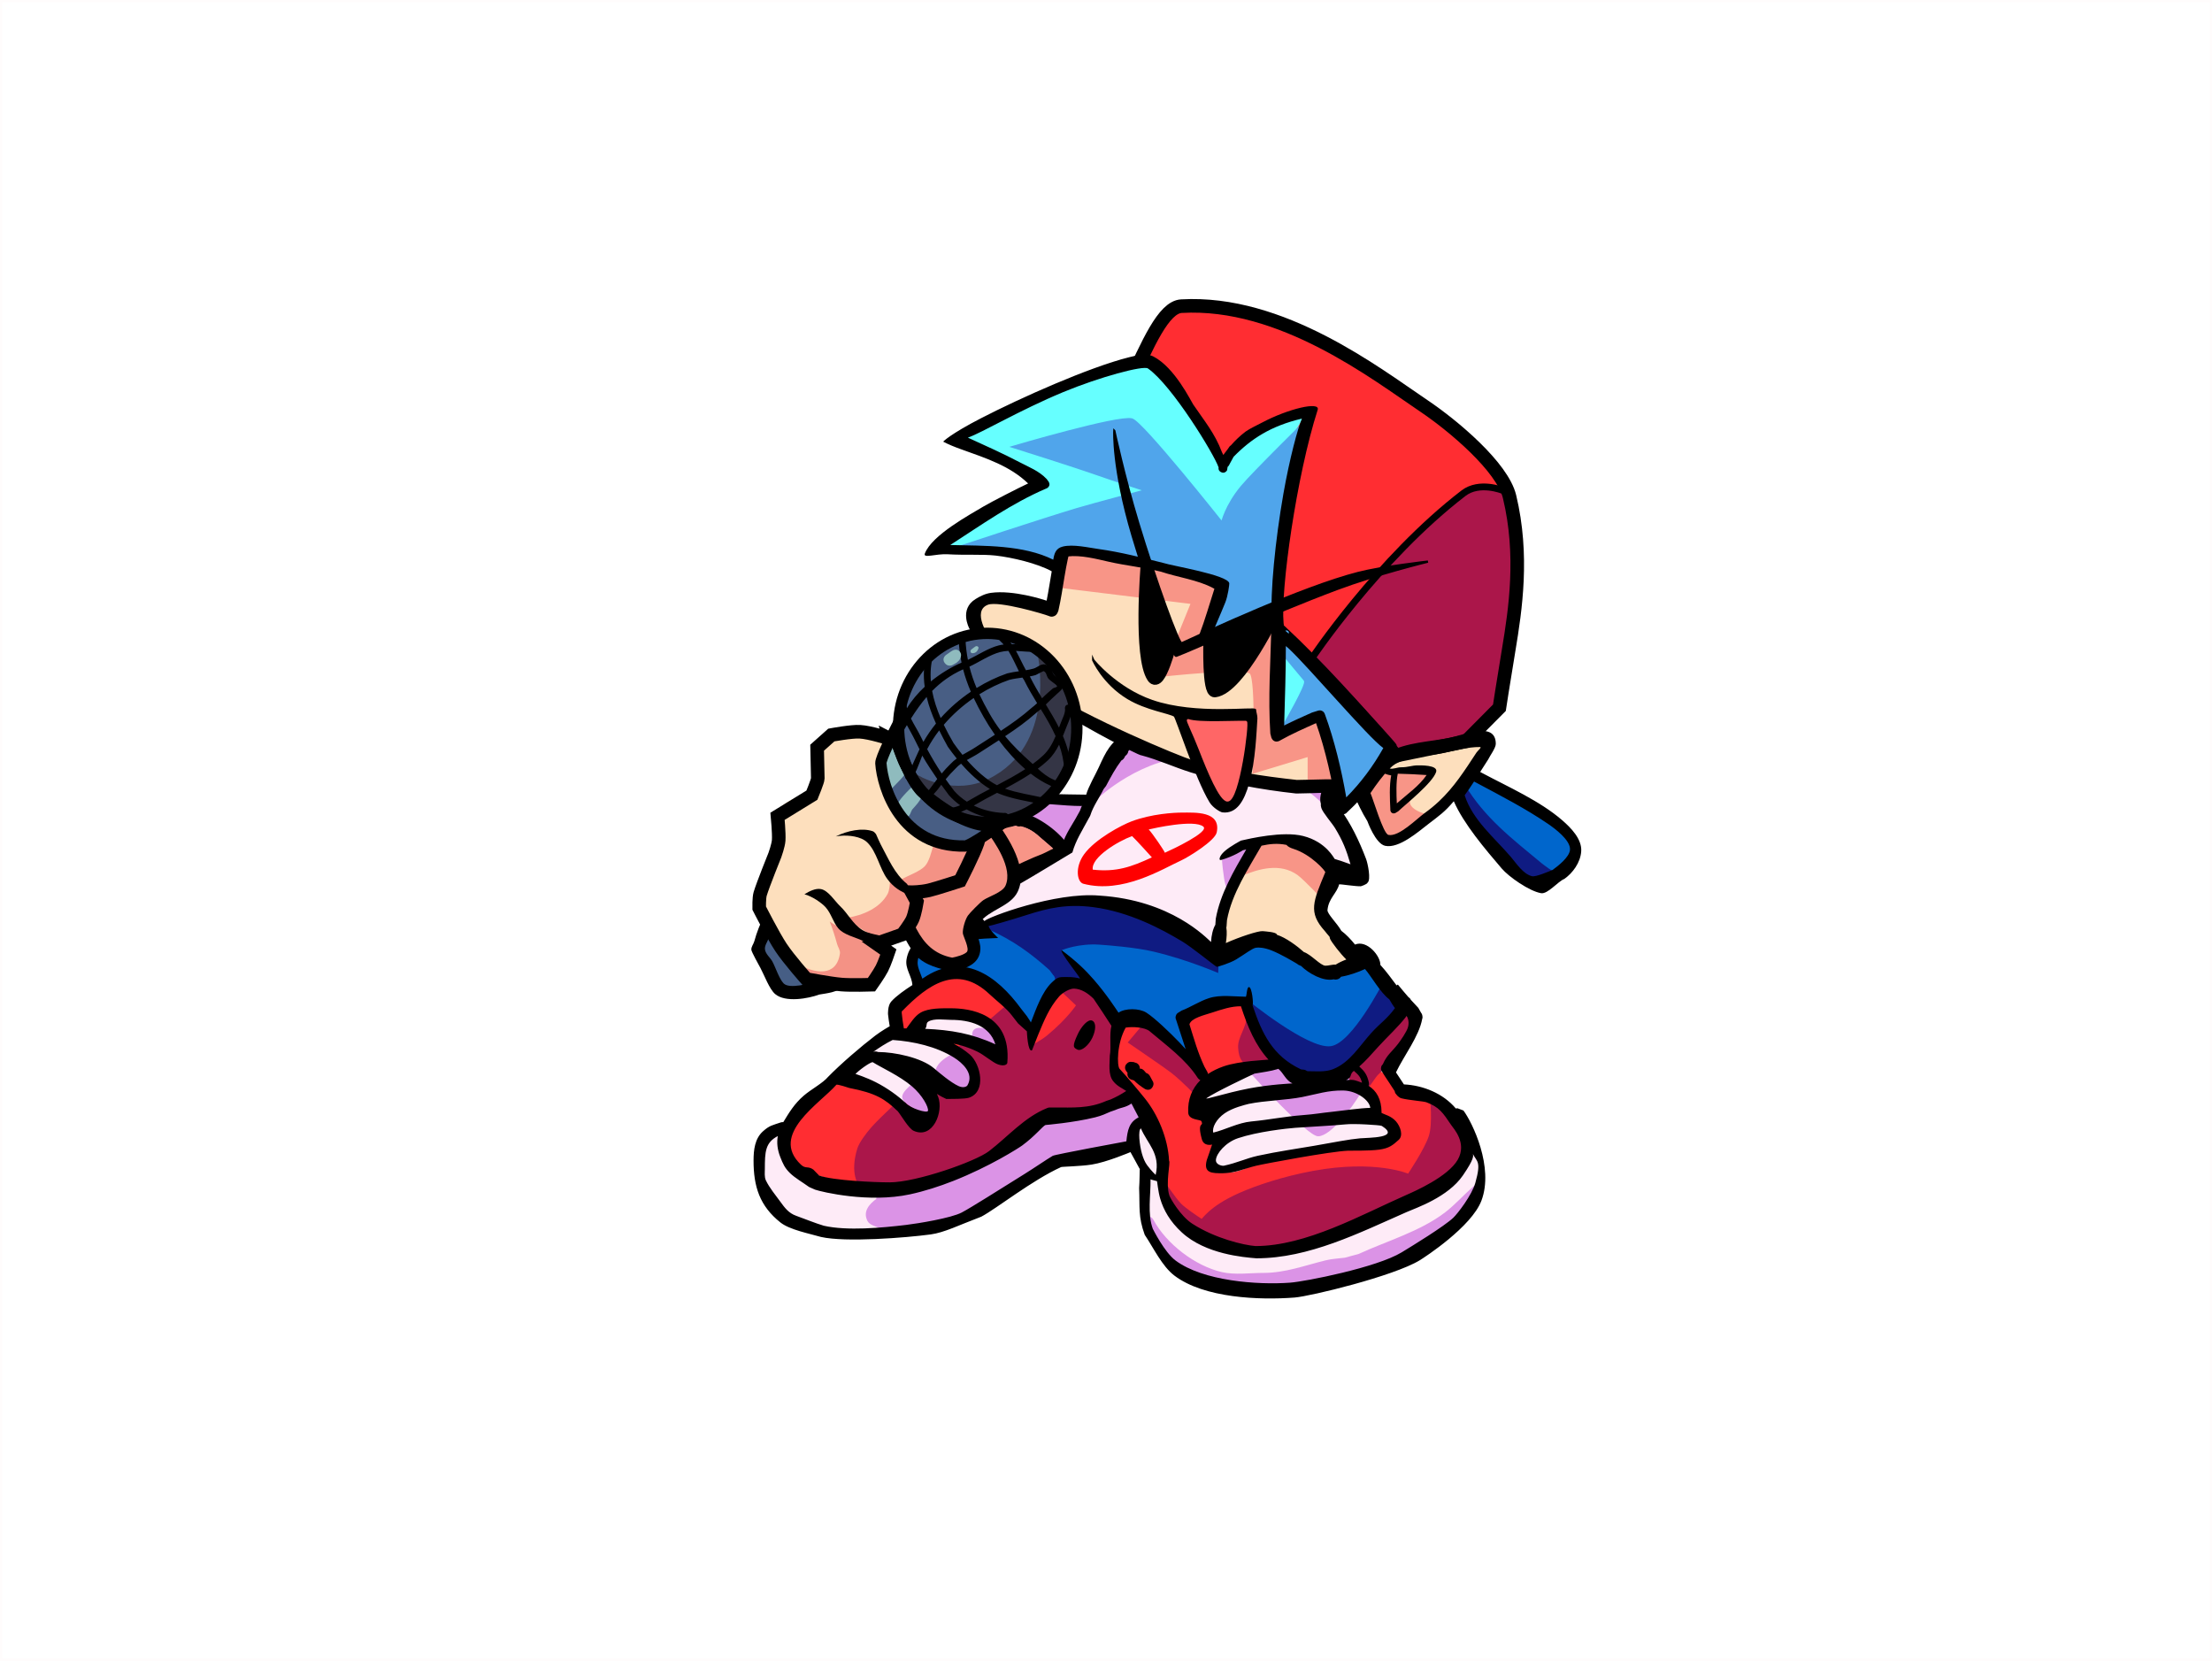 <svg version="1.1" xmlns="http://www.w3.org/2000/svg" xmlns:xlink="http://www.w3.org/1999/xlink" width="488.453" height="366.637" viewBox="0,0,488.453,366.637"><g transform="translate(4.227,3.319)"><g data-paper-data="{&quot;isPaintingLayer&quot;:true}" fill-rule="nonzero" stroke-linejoin="miter" stroke-miterlimit="10" stroke-dasharray="" stroke-dashoffset="0" style="mix-blend-mode: normal"><g stroke="none" stroke-width="0.5" stroke-linecap="butt"><path d="M235.707,173.448c1.113,-1.947 2.244,-3.868 3.319,-5.851c1.859,-2.424 4.201,-7.152 7.046,-8.475c3.713,-1.727 7.289,0.995 8.567,4.284c2.796,7.192 3.493,13.132 -0.668,19.841c-1.521,3.4 -3.449,6.466 -6.341,8.892c-2.104,1.765 -4.687,2.889 -6.837,4.603c-2.919,2.327 -5.442,4.296 -9.439,2.952c-2.815,-0.946 -4.57,-4.792 -6.124,-7.102c-2.667,-3.824 -6.944,-8.201 -7.132,-13.058c-0.079,-2.045 0.116,-4.958 2.287,-6.101c1.126,-0.593 2.534,-0.247 3.806,-0.3c3.486,-0.147 7.006,-0.029 10.495,-0.043c0,0 0.582,-0.002 1.022,0.358z" fill="#db93e6"/><path d="M257.466,178.173c-1.649,7.567 -4.821,11.047 -10.106,16.379c-1.805,1.822 -7.385,5.836 -9.919,6.555c-2.534,0.719 -5.119,1.43 -7.547,0.695c-3.599,-2.999 -5.37,-7.996 -8.123,-11.707c-1.791,-2.415 -4.212,-4.785 -5.18,-7.714c-1.038,-3.139 0.136,-6.158 1.203,-9.035c0.016,-0.086 0.474,-1.118 1.245,-1.218c3.301,-0.426 12.546,0.019 16.584,0.003c0.502,-1.803 2.034,-4.375 2.783,-6.032c1.58,-3.494 2.626,-5.693 6.027,-7.53c1.017,-0.549 2.706,-1.124 3.819,-1.55c0,0 1.933,-0.751 2.516,0.404c5.844,1.987 7.064,5.979 7.225,11.975c0.058,2.16 -0.332,6.943 -0.528,8.774zM219.446,181.459c1.106,3.173 9.526,14.863 12.142,17.169c7.957,2.151 21.166,-12.441 22.792,-19.785c2.467,-11.14 -0.66,-24.206 -10.863,-16.131c-3.906,3.092 -5.406,11.2 -7.081,11.73c-1.708,0.541 -7.74,-0.191 -11.893,-0.421c-2.568,-0.142 -4.251,0.237 -4.251,0.237c-0.771,1.979 -1.587,5.078 -0.847,7.201z" fill="#000000"/><path d="M220.059,179.029c-4.206,0.769 -7.813,2.766 -12.235,2.943c-2.38,0.095 -4.586,0.036 -6.929,-0.385c-1.871,-0.336 -5.262,-1.35 -7.258,-0.865c-1.297,0.315 -1.069,4.71 -1.069,5.458c1.875,7.254 6.818,15.607 13.97,18.774c2.24,0.992 5.443,2.291 7.986,1.625c1.148,-0.301 2.149,-1.008 3.237,-1.483c1.62,-0.708 2.728,-1.721 3.956,-2.964c3.553,-4.16 10.374,-9.182 8.168,-15.823c-0.577,-1.736 -2.803,-3.251 -4.079,-4.413c-1.451,-1.321 -2.692,-2.292 -4.61,-2.743l-0.413,0.046c0,0 -0.357,0.001 -0.723,-0.171zM222.87,176.539c3.71,1.353 8.64,5.246 9.849,8.789c0.998,2.926 0.119,7.023 -1.196,9.692c-1.917,3.893 -4.913,5.969 -7.598,9.142c-1.533,1.541 -2.95,2.782 -4.956,3.679c-1.246,0.557 -2.421,1.325 -3.746,1.655c-7.071,1.759 -13.866,-3.774 -18.083,-8.619c-1.913,-2.197 -3.894,-4.223 -5.077,-6.924c-1.046,-2.388 -1.839,-4.872 -2.472,-7.395c-0.018,-2.527 -0.215,-7.25 2.761,-8.548c3.176,-1.386 8.115,0.697 11.257,0.984c2.407,0.22 5.89,0.386 8.184,-0.362c3.339,-1.089 5.979,-2.466 9.615,-2.817c0,0 1.03,-0.098 1.46,0.724z" fill="#000000"/><path d="M220.81,179.158l0.414,-0.046c1.918,0.451 3.169,1.432 4.621,2.753c1.277,1.162 3.51,2.691 4.086,4.427c2.207,6.641 -4.625,11.714 -8.177,15.873c-1.229,1.242 -2.35,2.267 -3.971,2.974c-1.088,0.475 -2.101,1.186 -3.249,1.487c-2.543,0.666 -5.776,-0.636 -8.015,-1.628c-7.152,-3.167 -12.123,-11.583 -13.998,-18.837c0,-0.748 -0.223,-5.155 1.075,-5.469c1.996,-0.484 5.395,0.521 7.265,0.857c2.343,0.421 4.567,0.469 6.947,0.374c4.422,-0.177 8.072,-2.168 12.278,-2.938c0.366,0.172 0.725,0.172 0.725,0.172z" data-paper-data="{&quot;noHover&quot;:false,&quot;origItem&quot;:[&quot;Path&quot;,{&quot;applyMatrix&quot;:true,&quot;segments&quot;:[[[429.90791,387.32211],[0.73093,0.34776],[-8.41783,1.50473]],[[405.41357,393.10906],[8.84574,-0.31865],[-4.76092,0.1715]],[[391.55941,392.2843],[4.68232,0.8607],[-3.73869,-0.68724]],[[377.05018,390.4957],[3.99646,-0.95274],[-2.59677,0.61906]],[[374.86892,401.40313],[0.00607,-1.4956],[3.69184,14.52239]],[[402.65734,439.06246],[-14.27763,-6.39137],[4.47163,2.00172]],[[418.61523,442.3767],[-5.09074,1.31118],[2.29846,-0.59199]],[[425.1007,439.43747],[-2.17891,0.94112],[3.24619,-1.4021]],[[433.03722,433.5423],[-2.46703,2.47453],[7.13862,-8.29088]],[[449.49922,401.96208],[4.36015,13.30038],[-1.13978,-3.47683]],[[441.37664,393.10325],[2.54365,2.33419],[-2.89202,-2.65387]],[[432.17899,387.5803],[3.83292,0.91732],[0,0]],[431.35207,387.66987]],&quot;closed&quot;:true}]}" fill="#f89587"/></g><g><path d="M188.22,258.741c-0.354,0.521 -1.039,0.521 -1.039,0.521c-6.542,-0.004 -21.304,-2.586 -18.473,-12.552c0.619,-2.178 2.967,-3.77 4.466,-5.307c3.348,-3.431 7.691,-5.81 10.976,-9.212c1.693,-1.753 3.105,-3.869 4.827,-5.632c1.11,-1.136 3.799,-2.018 4.565,-2.972c0.644,-0.802 -0.241,-3.647 0.13,-4.603c0.453,-1.165 1.634,-1.868 2.441,-2.811c4.664,-3.977 12.546,-6.102 17.579,-2.145c2.626,2.065 4.668,4.796 6.827,7.331c0.406,0.477 2.758,3.162 2.833,2.873c0.372,-2.949 1.41,-4.749 3.262,-6.96c0.892,-1.065 1.599,-2.737 3.299,-2.826c2.352,-0.122 4.404,4.279 4.005,6.172c-0.582,2.765 -3.289,4.938 -5.055,6.859c-3.073,3.342 -6.447,6.374 -9.432,9.801c-6.852,5.427 -14.056,10.439 -20.852,15.92c-3.032,2.445 -5.788,5.046 -9.768,5.545l-0.47,0.008c0,0 -0.047,0 -0.124,-0.01z" fill="#ff2d32" stroke="none" stroke-width="0.5" stroke-linecap="butt"/><path d="M249.885,223.665c1.961,0.209 3.918,3.271 5.826,4.632c1.032,0.736 2.638,0.01 2.885,0.258c-0.195,-0.483 -0.384,-1.036 -0.487,-1.351c-0.997,-3.053 -2.081,-4.169 0.978,-5.884c3.316,-0.85 8.541,-5.754 12.128,-3.634c1.723,1.018 2.253,5.352 3.277,7.11c2.26,3.878 5.998,6.534 9.788,8.564c1.644,0.882 3.852,2.62 5.868,2.107c0.834,-0.212 1.321,-1.139 2.064,-1.582c1.971,-1.176 4.576,-1.865 6.875,-1.35c1.669,0.374 3.393,2.02 4.491,3.287c0.749,0.864 0.991,2.072 2.217,2.351c2.875,0.655 6.937,-1.11 8.351,2.892c0.075,0.213 0.059,3.052 0.059,3.457c-0.02,2.826 -0.838,8.601 -3.065,10.487c-2.29,1.94 -5.88,2.154 -8.664,2.97c-8.402,2.462 -17.081,4.039 -25.236,7.264c-2.304,0.911 -4.664,1.744 -6.934,2.741c-0.618,0.271 -4.581,2.296 -5.012,2.287c-1.232,-0.024 -3.955,-2.096 -4.974,-2.806c-2.67,-1.861 -5.324,-3.763 -6.652,-6.914c-0.985,-2.338 -0.718,-4.765 -0.934,-7.223c-0.241,-2.745 -1.672,-5.779 -2.723,-8.289c-2.049,-4.623 -7.514,-7.751 -8.398,-12.751c-0.417,-2.361 -0.556,-9.524 1.904,-11.005c2.068,-1.245 4.821,0.797 6.369,2.383z" fill="#ff2d32" stroke="none" stroke-width="0.5" stroke-linecap="butt"/><path d="M238.105,171.303c-0.011,-0.092 -0.011,-0.149 -0.011,-0.149l0.213,-1.607c5.773,-9.711 21.861,-11.2 31.592,-8.459c3.723,1.049 7.234,3.378 10.691,5.099c1.897,0.947 4.084,1.326 5.816,2.563c1.275,0.911 1.656,2.698 2.435,4.077c1.496,2.648 2.565,5.532 4.064,8.162c1.219,2.139 5.651,6.832 1.503,8.957c-2.209,1.132 -4.039,-1.76 -5.73,-2.441c-4.294,-1.731 -8.503,-2.748 -13.077,-2.757c-2.014,0.344 -4.411,0.007 -6.148,1.289c-1.032,0.762 -1.284,2.262 -1.756,3.473c-1.993,5.109 0.016,15.117 -5.328,18.403c-0.863,0.531 -2.941,0.008 -3.931,-0.056c-3.873,-0.252 -7.144,-0.474 -10.913,-1.448c-9.957,-0.768 -21.224,1.084 -30.796,-2.308c-0.398,-0.141 -4.315,-1.77 -4.839,-2.561c-3.118,-4.708 1.159,-8.344 4.849,-10.258c3.155,-1.941 6.508,-3.816 9.867,-5.367c1.273,-0.588 4.08,-1.243 5.148,-2.348c1.354,-1.401 1.78,-4.086 2.461,-5.826c0.941,-2.403 2.222,-4.564 3.891,-6.436z" fill="#feebf7" stroke="none" stroke-width="0.5" stroke-linecap="butt"/><path d="M270.168,216.606c-4.056,-2.082 -8.921,-4.367 -13.413,-5.121c-2.944,-0.494 -5.944,-0.533 -8.901,-1.079c-3.264,-0.602 -6.528,-1.281 -9.821,-1.68c0.1,0.403 0.198,0.804 0.296,1.205c0.104,0.126 0.199,0.283 0.278,0.478c0.309,0.762 0.053,1.284 -0.25,1.605c-0.164,0.264 -0.443,0.5 -0.91,0.619c-0.122,0.031 -0.236,0.049 -0.343,0.056c-2.714,1.025 -7.235,2.28 -9.823,1.883c-4.747,-0.727 -10.118,-6.499 -13.471,-9.938l-0.566,-0.748c0,0 -0.627,-0.857 -0.134,-1.676c-0.261,-1.502 1.205,-1.775 1.205,-1.775c2.562,-0.478 4.99,-1.799 7.508,-2.263c0.347,-0.29 0.752,-0.366 0.752,-0.366c6.064,-1.131 12.3,-2.924 18.577,-1.906c2.635,0.427 6.115,1.976 8.622,3.026c0.972,0.407 1.662,1.516 2.703,1.661c0.673,0.094 1.369,-0.49 2.019,-0.287c1.1,0.344 1.964,1.227 2.947,1.84c4.538,3.383 8.999,6.49 13.185,10.284l0.737,0.125c3.003,1.546 5.824,1.153 9.158,1.153c5.896,0 13.024,1.312 18.535,-1.096c0.278,-0.265 0.564,-0.371 0.829,-0.39c0.316,-0.125 1.35,-0.425 1.912,0.727c0.087,0.178 0.14,0.344 0.166,0.499c0.917,0.796 1.835,1.592 2.752,2.388l1.054,1.668c0.314,0.375 0.375,0.755 0.332,1.081c-0.01,0.326 -0.13,0.689 -0.496,1.004c-4.292,4.877 -9.065,9.387 -13.838,13.743l-1.018,0.714c0,0 -0.08,0.054 -0.212,0.115c-0.132,0.063 -0.224,0.088 -0.224,0.088c-2.197,0.606 -5.369,1.264 -7.562,0.209c-1.573,-0.756 -1.862,-1.69 -3.05,-2.705c-4.667,-3.985 -7.547,-9.149 -9.261,-15.038c-0.167,-0.047 -0.273,-0.102 -0.273,-0.102z" fill="#0f1b82" stroke="none" stroke-width="0.5" stroke-linecap="butt"/><path d="M201.325,213.029c-1.125,1.01 -2.11,-0.144 -2.11,-0.144c-2.93,-3.581 -1.929,-8.262 2.938,-9.372c2.788,-0.636 6.194,-0.063 9.098,-0.461l1.482,-0.012c0.636,-1.16 1.594,-1.041 1.594,-1.041c5.105,2.294 9.042,5.139 13.203,8.868l0.784,1.068c0.337,0.303 0.44,0.667 0.447,0.988c0.041,0.311 -0.003,0.678 -0.273,1.024c-1.253,2.558 -2.507,4.947 -3.277,7.705c0.017,0.28 -0.043,0.594 -0.271,0.895c-0.151,0.251 -0.392,0.485 -0.779,0.59c-0.373,0.147 -0.703,0.102 -0.969,-0.011c-0.435,-0.131 -0.679,-0.428 -0.816,-0.721c-1.469,-2.133 -2.69,-4.839 -4.462,-6.696c-3.99,-4.18 -11.344,-5.923 -16.382,-2.896c-0.06,0.073 -0.129,0.145 -0.208,0.216z" fill="#0066cc" stroke="none" stroke-width="0.5" stroke-linecap="butt"/><path d="M265.282,206.179l12.533,-1.899l10.966,8.179l8.118,-2.921l3.988,4.09c0,0 -6.787,13.212 -11.314,13.793c-4.932,0.632 -18.166,-10.141 -18.166,-10.141l-15.381,3.798l3.56,9.932l-6.124,-5.842l-7.121,-3.213l-3.845,0.146l-4.7,-7.157l-7.263,-8.325c0,0 3.524,-1.424 7.972,-1.12c2.131,0.146 7.945,0.599 11.877,1.521c7.677,1.8 14.616,4.858 14.616,4.858z" fill="#0066cc" stroke="#0066cc" stroke-width="0.5" stroke-linecap="round"/><path d="M273.685,186.183l1.068,0.162c2.83,1.463 6.689,1.462 9.317,3.041c0.803,0.482 1.708,1.094 2.119,1.939c1.155,0.213 1.155,1.504 1.155,1.504v1.84c-0.021,4.963 3.076,9.265 6.68,12.386c0.272,0.153 0.535,0.412 0.644,0.851c0.102,0.277 0.137,0.618 -0.018,0.992c-0.115,0.39 -0.355,0.628 -0.606,0.774c-0.359,0.267 -0.724,0.292 -1.029,0.231h-0.587c-0.73,0 -1.442,-0.014 -2.14,-0.054c0.029,0.386 0.045,0.779 0.047,1.179c0,0 0,1.534 -1.495,1.534c-1.495,0 -1.495,-1.534 -1.495,-1.534c0.002,-0.523 -0.024,-1.045 -0.075,-1.565c-1.413,-0.303 -2.789,-0.801 -4.166,-1.608c-2.178,-1.277 -4.286,-3.861 -6.892,-4.315c-3.209,-0.559 -5.957,1.599 -9.003,2.206c-0.145,0.043 -0.31,0.068 -0.5,0.068c-0.458,0 -0.775,-0.144 -0.996,-0.343c-0.226,-0.193 -0.413,-0.493 -0.482,-0.957c-0.025,-0.167 -0.029,-0.318 -0.017,-0.455v-0.596c0.009,-6.692 1.362,-12.944 6.779,-17.177c0,0 0.873,-0.672 1.687,-0.102c0.005,-0 0.008,-0 0.008,-0z" fill="#fddfbd" stroke="none" stroke-width="0.5" stroke-linecap="butt"/><path d="M270.788,185.461l1.086,-1.891c6.214,-4.169 19.721,1.352 17.636,9.906c-0.022,0.207 -0.095,0.434 -0.238,0.679c-0.217,0.372 -0.476,0.575 -0.735,0.676c-0.258,0.102 -0.583,0.128 -0.987,0.001c-0.248,-0.078 0.779,0.949 0.631,0.822c0,0 -4.531,-4.818 -5.918,-5.8c-3.771,-2.669 -8.43,-1.425 -12.424,0.272c0,0 -1.383,0.584 -1.952,-0.834c-0.569,-1.418 0.813,-2.002 0.813,-2.002c0.652,-0.274 1.317,-0.524 1.991,-0.745c-0.137,-0.555 0.097,-1.084 0.097,-1.084z" fill="#f89587" stroke="none" stroke-width="0.5" stroke-linecap="butt"/><path d="M240.105,168.861l6.978,-9.64l4.415,-4.674l6.836,-3.944l6.124,-2.337l7.975,2.483l5.269,4.82l9.542,-2.045l6.266,2.629l0.855,7.595l-5.554,11.101c0,0 -8.528,-10.767 -28.762,-11.308c-11.98,-0.32 -22.081,9.263 -22.081,9.263z" fill="#db93e6" stroke="#db93e6" stroke-width="0.5" stroke-linecap="round"/><path d="M265.835,185.982c0,0 0.957,-0.642 1.628,-0.97c0.577,-0.283 1.752,-0.825 2.894,-1.347c1.478,-0.676 2.014,0.046 2.014,0.046l-5.095,10.224c0,0 -0.715,-1.813 -0.937,-3.285c-0.495,-3.282 -0.503,-4.667 -0.503,-4.667z" fill="#db93e6" stroke="#db93e6" stroke-width="0.5" stroke-linecap="round"/><path d="M185.685,258.325c0,0 -2.092,-2.431 -0.35,-8.017c0.386,-1.237 1.881,-3.252 3.019,-4.549c1.853,-2.112 7.554,-7.438 12.996,-12.308c8.458,-7.569 17.233,-15.001 17.233,-15.001l4.818,5.623l0.332,3.578c0,0 2.037,-1.031 3.372,-2.129c4.592,-3.778 6.597,-6.902 6.597,-6.902l-3.988,-3.749l1.662,-1.193l5.317,1.022l5.483,6.987l-0.498,12.951l4.985,3.578l-1.329,2.556l-8.806,1.874l-9.803,0.17l-2.492,1.534l-6.646,6.305l-8.308,4.601l-14.954,3.408l-13.126,0.17z" fill="#ab164a" stroke="#ab164a" stroke-width="0.5" stroke-linecap="round"/><path d="M248.855,233.574c0.227,0.052 0.41,0.177 0.545,0.305c0.12,0.105 0.221,0.232 0.295,0.376l0.56,1.034c0.214,0.295 0.375,0.751 0.051,1.335c-0.012,0.023 -0.025,0.045 -0.039,0.067c-0.381,0.625 -0.906,0.652 -1.269,0.571c-0.161,-0.029 -0.311,-0.09 -0.444,-0.176c-0.952,-0.592 -1.676,-1.159 -2.361,-1.854l-0.547,-0.168c-0.527,-0.149 -0.915,-0.644 -0.915,-1.232c0,-0.096 0.01,-0.19 0.03,-0.28l-0.255,-0.327c0,0 -0.03,-0.038 -0.07,-0.105c-0.139,-0.21 -0.279,-0.526 -0.215,-0.895c0.031,-0.235 0.142,-0.486 0.396,-0.723c0.242,-0.25 0.491,-0.353 0.721,-0.374c0.143,-0.02 0.278,-0.007 0.4,0.026c0.038,-0.004 0.076,-0.005 0.115,-0.005c0.208,0 0.404,0.052 0.576,0.145c0.592,0.099 1.044,0.626 1.044,1.261c0,0.027 -0.001,0.055 -0.003,0.082c0.065,-0.002 0.13,-0.002 0.196,0.002c0.504,0.029 0.832,0.522 1.189,0.938z" fill="#000000" stroke="none" stroke-width="0.5" stroke-linecap="butt"/><path d="M233.791,224.954c0.786,-1.667 2.266,-3.361 3.17,-2.924c0.903,0.437 0.814,2.051 0.043,3.725c-0.771,1.675 -2.406,3.106 -3.309,2.668c-0.903,-0.437 -1.231,-0.654 0.096,-3.47z" fill="#000000" stroke="none" stroke-width="0" stroke-linecap="butt"/><path d="M245.759,181.282c-3.075,1.11 -9.114,4.717 -8.679,7.408c5.171,0.573 8.472,-0.578 13.052,-2.708c-0.171,-0.194 -3.244,-3.607 -4.373,-4.7zM252.992,184.96c1.608,-0.712 9.87,-4.592 8.512,-5.763c-1.962,-1.693 -11.115,0.389 -12.073,0.62c0.809,0.845 3.523,4.812 3.561,5.144zM256.768,176.091c2.86,0.006 8.668,-0.385 7.68,4.371c-0.391,1.882 -6.311,5.485 -7.788,6.161c-4.306,1.97 -12.999,7.454 -21.654,5.184c-1.408,-0.369 -1.925,-3.646 0.16,-6.515c2.43,-3.344 8.23,-6.422 10.492,-7.271c4.406,-1.654 9.323,-1.929 11.11,-1.929z" fill="#ff0000" stroke="none" stroke-width="0.5" stroke-linecap="butt"/><path d="M190.925,229.508c-0.175,0.146 -0.35,0.301 -0.525,0.467c1.408,0.34 2.814,1.018 4.218,1.874c1.026,0.626 3.583,2.059 3.959,3.176c0.816,2.425 -1.363,4.556 -3.336,5.108c-0.878,0.246 -3.324,-1.112 -4.083,-1.522c-2.449,-1.323 -4.162,-2.831 -6.806,-3.84c0,0 -0.082,-0.032 -0.199,-0.1c-0.173,-0.057 -0.354,-0.155 -0.542,-0.309c-1.168,-0.958 -0.234,-2.156 -0.234,-2.156l0.975,-1.15c0.778,-0.526 1.557,-0.88 2.336,-1.088c0.068,-0.513 0.395,-0.89 0.395,-0.89c0.544,-0.626 1.105,-1.18 1.68,-1.663c0.253,-0.965 1.117,-1.064 1.467,-1.063c3.977,-2.441 8.508,-1.825 12.944,1.29c1.148,0.807 3.36,1.017 3.429,2.443c0.172,3.517 -5.013,4.356 -7.167,3.478c-0.818,-0.333 -1.342,-1.176 -2.08,-1.668c-1.852,-1.236 -4.125,-1.777 -6.227,-2.364z" fill="#feebf7" stroke="none" stroke-width="0.5" stroke-linecap="butt"/><path d="M198.668,224.174c-0.17,-0.094 -0.341,-0.238 -0.505,-0.447c-0.934,-1.198 0.234,-2.156 0.234,-2.156l1.6,-1.008c3.656,-0.411 7.214,-0.241 10.78,0.706c1.031,0.274 2.322,0.14 3.066,0.922c1.865,1.96 0.534,4.279 -1.312,5.232c-1.236,0.638 -4.111,-0.285 -5.167,-0.546c-2.514,-0.62 -4.824,-1.066 -7.388,-1.394c0,0 -1.212,-0.155 -1.308,-1.309z" fill="#feebf7" stroke="none" stroke-width="0.5" stroke-linecap="butt"/><path d="M168.999,248.167c0.4,0.26 0.6,0.67 0.6,0.67l0.271,0.623c0.344,1.296 0.453,3.468 1.252,4.599c1.101,1.561 3.776,1.681 5.382,2.175c2.238,0.688 4.312,1.447 6.516,2.227c2.202,0.779 4.996,0.558 7.028,1.797c3.602,2.197 3.217,7.273 -0.446,9.255c-1.916,1.037 -5.624,0.288 -7.785,0.286c-3.225,-0.303 -5.988,-1.417 -9.045,-2.463c-0.82,-0.28 -3.956,-1.307 -4.523,-1.721c-5.876,-4.29 -7.218,-14.942 -1.385,-19.535c0,0 1.196,-0.92 2.094,0.307c0.555,0.759 0.309,1.401 0.04,1.78z" fill="#feebf7" stroke="none" stroke-width="0.5" stroke-linecap="butt"/><path d="M296.425,237.361l0.166,0.17c1.861,1.959 2.228,3.118 2.266,5.856c0,0 0,0.261 -0.105,0.568c0.433,0.076 0.863,0.165 1.298,0.273l0.05,-0.309l1.97,0.337c0.721,0.11 1.274,0.747 1.274,1.517c0,0.463 -0.2,0.879 -0.517,1.16l-1.323,1.187l-0.092,-0.107l-0.232,0.329c-1.839,0.425 -3.43,0.829 -5.314,0.84c-2.238,-0.011 -4.048,0.789 -6.205,1.199c-4.681,0.89 -9.379,0.33 -13.945,2.115c-2.676,1.046 -7.807,4.269 -10.795,2.638c-2.546,-1.39 -1.788,-3.017 -1.205,-4.924c0.33,-1.078 0.965,-1.64 0.576,-1.856c-0.24,0.021 -0.516,-0.027 -0.829,-0.187c-0.413,-0.212 -0.635,-0.489 -0.744,-0.772c-0.117,-0.279 -0.152,-0.636 -0.006,-1.085c0.068,-0.211 0.157,-0.381 0.258,-0.517c0.004,-0.673 0.006,-2.182 -0.048,-2.314c-0.457,-1.124 -2.044,-1.634 -2.246,-2.834c-0.434,-2.575 1.829,-4.104 3.401,-5.48c1.809,-1.157 3.549,-1.605 5.222,-1.548c0.067,-0.248 0.216,-0.506 0.494,-0.755c1.125,-1.01 2.11,0.144 2.11,0.144c0.471,0.555 0.95,1.117 1.435,1.683c2.922,1.41 5.619,3.988 8.108,6.396c1.077,1.042 2.484,3.009 3.814,3.594c0.311,0.137 0.677,-0.046 1.012,-0.093c1.525,-0.214 3.081,-0.431 4.087,-1.79c1.051,-1.42 0.721,-3.809 2.274,-4.907c2.612,-1.846 3.246,-1.867 3.521,-0.741c0.17,0.111 0.27,0.214 0.27,0.214z" fill="#feebf7" stroke="none" stroke-width="0.5" stroke-linecap="butt"/><path d="M251.669,252.419c1.495,0 1.495,1.534 1.495,1.534c0,0.625 0,1.59 0,2.215c-0.001,1.687 -0.207,3.883 0.266,5.513c0.926,3.191 4.268,5.275 6.934,6.775c1.902,1.071 3.8,2.934 5.968,3.438c4.946,1.15 11.668,0.566 16.616,-0.36c5.202,-1.14 9.194,-3.777 14.106,-5.574c5.381,-1.968 11.042,-2.966 15.655,-6.728c2.431,-1.983 3.952,-4.432 6.024,-6.536l-0.33,-0.339l1.495,-1.534l0.428,0.439c0.356,-0.279 0.732,-0.546 1.132,-0.799l0.505,1.341l0.48,-0.049l0.166,1.704l-0.022,0.002l0.028,0.074c-0.003,0.599 -0.006,1.198 -0.009,1.797c-0.102,0.426 -1.02,4.364 -1.18,4.658c-1.332,2.456 -4.488,4.036 -6.469,5.856c-9.76,8.969 -23.074,14.515 -36.204,14.518c-7.395,-0 -16.729,-0.164 -23.245,-4.508c-6.127,-4.085 -8.364,-13.047 -6.535,-20.091c-0.024,-0.055 -0.044,-0.111 -0.062,-0.169l-0.138,-0.425l-0.087,-0.009l0.019,-0.198l-0.282,-0.869l0.017,-0.006l-0.029,-0.035c-0.637,-2.415 -1.653,-4.641 -2.189,-7.098c0,0 -0.324,-1.497 1.135,-1.83c1.46,-0.333 1.784,1.164 1.784,1.164c0.444,2.062 1.247,3.954 1.862,5.944c0.113,0.058 0.219,0.13 0.314,0.214c0.107,-0.021 0.224,-0.032 0.352,-0.032z" fill="#feebf7" stroke="none" stroke-width="0.5" stroke-linecap="butt"/><path d="M278.254,231.119l3.157,1.704c0,0 2.357,1.148 3.491,1.701c1.078,0.525 3.155,1.537 3.155,1.537l4.154,-3.919l5.151,2.215c0,0 -0.063,1.409 -1.177,3.297c-2.239,3.796 -6.704,9.53 -9.297,9.656c-2.206,0.107 -14.45,-13.464 -14.45,-13.464l-1.828,-0.341z" fill="#db93e6" stroke="#db93e6" stroke-width="0.5" stroke-linecap="round"/><path d="M314.423,269.094l-0.798,0.654c-0.436,0.378 -0.872,0.755 -1.308,1.133c-6.532,3.032 -13.297,5.194 -20.032,7.626c-5.054,1.825 -9.729,3.38 -14.654,2.183l-0.064,0.428l-2.141,-0.338c-0.337,-0.047 -0.631,-0.233 -0.826,-0.499c-3.06,0.016 -6.51,0.445 -9.502,-0.227c-6.615,-1.485 -13.538,-6.829 -16.842,-12.871c0,0 -0.605,-1.117 0.484,-1.738c1.089,-0.621 1.695,0.497 1.695,0.497c2.899,5.412 9.294,10.264 15.17,11.609c2.864,0.656 6.244,0.173 9.162,0.173c4.818,0 9.098,-1.636 13.735,-2.776c1.381,-0.34 2.825,-0.402 4.233,-0.581c1.005,-0.289 2.023,-0.57 3.06,-0.834c6.22,-2.857 13.621,-4.98 19.095,-9.184c2.217,-1.703 4.148,-3.891 6.254,-5.744c0,0 0.946,-0.832 1.757,0.139c0.811,0.97 -0.135,1.802 -0.135,1.802c-0.293,0.257 -0.583,0.521 -0.871,0.789c0.044,0.576 -0.389,1.019 -0.389,1.019l-0.532,0.521c-1.456,2.062 -3.289,3.268 -5.458,4.485c-0.217,0.122 -0.436,0.244 -0.657,0.368c0.27,0.788 -0.435,1.366 -0.435,1.366z" fill="#db93e6" stroke="none" stroke-width="0.5" stroke-linecap="butt"/><path d="M198.893,236.911l0.524,0.731c0.456,0.837 1.523,1.346 1.699,2.288c0.026,0.137 0.04,0.274 0.046,0.412l0.071,-0.009l0.164,1.343c0.008,0.058 0.012,0.118 0.012,0.179c0,0.706 -0.558,1.278 -1.246,1.278c-0.285,0 -0.548,-0.098 -0.758,-0.263l-1.299,-0.999c-2.943,-2.022 -4.602,-2.699 -1.234,-5.598c0,0 0.957,-0.818 1.755,0.164c0.133,0.164 0.218,0.324 0.266,0.476z" fill="#db93e6" stroke="none" stroke-width="0.5" stroke-linecap="butt"/><path d="M217.575,229.374c-0.957,0.818 -1.755,-0.164 -1.755,-0.164l-0.618,-0.816c-1.021,-0.409 -4.21,-0.628 -4.555,-1.886c-1.244,-4.535 3.589,-2.606 4.963,-1.756c0,0 0.814,0.522 0.567,1.382c0.19,0.07 0.364,0.141 0.514,0.211l1.043,1.229c0,0 0.798,0.982 -0.16,1.8z" fill="#db93e6" stroke="none" stroke-width="0.5" stroke-linecap="butt"/><path d="M208.785,230.92c2.571,1.634 3.219,6.26 -0.418,7.248c-2.04,0.554 -5.445,-2.478 -5.944,-4.112c-0.798,-2.613 3.546,-4.843 5.138,-5.214c0,0 1.222,-0.251 1.466,1.003c0.098,0.504 -0.041,0.846 -0.242,1.075z" fill="#db93e6" stroke="none" stroke-width="0.5" stroke-linecap="butt"/><path d="M190.281,260.027l0.972,-0.191c5.553,-0.462 10.841,-3.008 16.113,-4.694c2.232,-1.017 4.847,-1.398 6.913,-2.778c2.586,-1.727 5.315,-3.898 7.645,-6.006c0.85,-0.769 2.234,-2.539 3.018,-2.96c0.248,-0.133 3.653,-0.097 3.8,-0.097c2.83,0 5.615,-0.04 8.422,-0.491c2.486,-0.4 3.555,-2.52 6.122,-2.914c2.018,0.089 3.591,-0.506 4.3,2.275c0.372,1.459 -1.674,3.127 -2.023,4.447c-0.151,0.57 0.016,1.227 -0.246,1.753c-0.301,0.606 -0.853,1.051 -1.364,1.484c-3.228,2.738 -8.279,3.288 -12.256,3.834c-1.083,0.149 -2.21,-0.284 -3.277,-0.042c-1.13,0.256 -1.858,1.419 -2.83,2.064c-1.582,1.05 -3.354,1.721 -4.972,2.718c-8.677,6.366 -17.796,10.368 -28.501,10.433c-0.232,0.043 -0.452,0.001 -0.622,-0.057c-0.172,-0.049 -0.377,-0.138 -0.546,-0.304l-0.751,-0.514c-0.942,-0.607 -2.358,-0.732 -2.872,-1.743c-1.056,-2.076 0.376,-3.7 1.956,-4.857c-0.128,-1.129 1,-1.36 1,-1.36z" fill="#db93e6" stroke="none" stroke-width="0.5" stroke-linecap="butt"/><path d="M306.811,256.11c0,0 3.742,-5.548 4.719,-8.554c0.9,-2.768 0.266,-8.486 0.266,-8.486c0,0 4.921,2.172 5.816,3.587c1.468,2.321 2.159,9.023 2.159,9.023l-3.821,6.305l-19.606,9.713l-20.104,4.601l-11.963,-1.022l-6.48,-4.43c0,0 -2.569,-2.96 -3.601,-4.424c-0.778,-1.104 -1.716,-5.119 -1.716,-5.119c0,0 2.585,3.962 3.945,5.33c0.929,0.934 3.677,2.826 4.704,3.457c0.217,0.133 1.577,-2.774 8.43,-5.8c3.661,-1.617 9.483,-3.608 16.214,-4.848c13.769,-2.536 21.037,0.668 21.037,0.668z" fill="#ab164a" stroke="#ab164a" stroke-width="0.5" stroke-linecap="round"/><path d="M258.626,230.549l3.821,5.453l-2.492,2.386c0,0 -2.816,-3.024 -5.433,-5.074c-1.285,-1.007 -9.355,-6.513 -9.355,-6.513l3.157,-3.749z" fill="#ab164a" stroke="#ab164a" stroke-width="0.5" stroke-linecap="round"/><path d="M272.776,224.034l0.587,-0.451c1.428,1.72 3.798,5.198 3.935,7.54c0.07,1.197 0.486,-0.444 -0.183,0.466c-0.066,0.089 -3.702,0.464 -3.79,0.54c-0.798,0.686 -0.01,0.859 -0.966,0.436c-2.222,-0.983 -3.023,-1.975 -3.182,-4.541c-0.146,-2.363 1.846,-4.387 1.827,-6.846c0,0 0,-1.278 1.246,-1.278c1.246,0 -1.46,0.402 -1.46,0.402c-0.005,0.798 2.363,2.683 1.985,3.733z" fill="#ab164a" stroke="none" stroke-width="0.5" stroke-linecap="butt"/><path d="M306.033,221.199c0.284,-0.253 0.76,-0.482 1.396,-0.11c1.082,0.634 0.464,1.744 0.464,1.744c-2.231,3.994 -4.665,8.141 -7.877,11.208c-0.803,0.766 -2.455,4.119 -3.839,3.92c-2.434,-0.348 -2.852,-2.794 -2.12,-4.558c0.939,-2.264 4.001,-5.154 5.591,-7.004c1.007,-1.769 2.527,-2.831 4.032,-4.154l1.004,-0.858c0,0 0.666,-0.569 1.349,-0.189z" fill="#ab164a" stroke="none" stroke-width="0.5" stroke-linecap="butt"/><path d="M214.069,201.144c0.245,0.94 2.12,2.637 2.12,2.637l-2.972,0.132c-1.924,0.123 -6.654,0.534 -9.894,1.159c-2.97,0.573 -4.529,1.245 -4.899,3.768c-0.183,1.252 0.584,2.606 1.025,3.924c0.073,-0.048 0.142,-0.095 0.207,-0.139c8.69,-5.929 16.201,-0.606 21.576,6.745c0.439,0.563 0.878,1.126 1.317,1.688l0.728,1.112c0,0 0.067,0.104 0.129,0.268c1.162,-3.04 2.474,-6.757 4.599,-8.813c1.465,-1.417 1.807,-1.201 3.54,-1.226c0.983,-0.014 1.887,0.104 2.727,0.332c-0.036,-0.328 -4.535,-5.935 -4.104,-6.289c3.399,2.568 5.255,4.372 7.152,6.551c2.874,3.303 4.937,6.541 5.443,7.275c1.473,-1.034 4.579,-1.006 6.158,-0.004c0.462,0.293 1.029,0.724 1.655,1.243c2.334,1.934 5.485,5.084 7.02,6.819c-0.417,-1.325 -1.678,-5.139 -2.108,-6.466c-0.176,-0.366 -0.149,-0.684 -0.051,-0.937c0.075,-0.27 0.254,-0.546 0.636,-0.724l0.622,-0.392c2.09,-0.792 3.891,-2.052 6.054,-2.752c2.492,-0.807 5.583,-0.333 8.144,-0.308c0.21,-0.401 0.196,-2.134 0.671,-2.134c0.685,0 1.047,3.835 0.79,4.015c2.069,6.215 4.432,11.21 10.721,14.165l0.681,0.071c0,0 0.322,0.055 0.609,0.278l0.183,0.045c1.804,0 3.818,0.239 5.549,-0.432c3.755,-1.455 5.907,-5.166 8.484,-8.013c2.003,-2.213 3.486,-3.07 5.233,-5.494c-0.395,-0.458 -0.833,-1.218 -1.259,-1.932c-1.944,-1.418 -4.013,-5.158 -5.364,-6.686c-1.557,0.73 -3.641,1.436 -5.282,1.7c-0.272,0.383 -0.712,0.631 -1.209,0.631c-0.147,0 -0.289,-0.022 -0.424,-0.062c-2.275,0.529 -5.485,-1.262 -7.221,-2.966c-0.092,-0.011 -0.191,-0.058 -0.266,-0.104c-0.224,-0.07 -0.426,-0.192 -0.592,-0.353c-0.82,-0.481 -3.451,-2.084 -5.666,-2.962c-1.587,-0.629 -2.9,-0.7 -3.461,-0.582c-0.831,0.175 -2.104,1.21 -4.31,2.568c-1.376,0.847 -4.104,1.649 -4.279,1.649c-0.06,0.048 -1.73,-1.273 -3.566,-2.677c-1.47,-1.124 -3.046,-2.3 -3.986,-2.868c-4.796,-2.9 -11.807,-6.585 -19.66,-7.626c-5.964,-0.79 -10.201,0.252 -14.627,1.67c-3.768,1.207 -8.166,2.463 -8.572,2.491zM263.195,204.665c0.071,-1.438 0.415,-2.904 0.95,-3.804l0.096,-1.351c0.997,-5.471 3.919,-10.46 6.72,-15.275c-0.238,0.057 -0.479,0.114 -0.725,0.17c0,0 -2.043,1.367 -4.823,2.145c-0.583,0.163 -0.441,-0.837 0.758,-1.911c1.276,-1.142 3.635,-2.369 3.635,-2.369c1.879,-0.42 9.22,-2.152 13.732,-1.01c5.119,1.296 6.849,5.009 6.956,5.066c0.919,0.276 2.204,0.691 3.497,1.178c-0.909,-3.161 -1.735,-5.237 -3.435,-8.021c-0.659,-1.079 -2.663,-3.339 -3.006,-4.411c-0.109,-0.343 -0.146,-0.669 -0.11,-0.966c-0.031,-0.1 -0.056,-0.203 -0.076,-0.307c-0.49,-2.579 2.264,-6.248 3.621,-8.158c0.31,-0.436 0.614,-1.122 1.006,-1.664c0.54,-2.706 1.269,-6.354 -1.351,-7.57c-2.558,-1.188 -6.612,-1.418 -11.31,-0.148c-3.501,0.946 -8.247,3.578 -8.247,2.697c0,-0.263 4.205,-4.064 4.713,-4.402c-1.542,-1.639 -3.488,-2.845 -5.225,-4.293l-0.027,-0.017c-2.196,-0.634 -4.271,-1.027 -6.565,-1.026l-0.125,-0.061c-3.373,0.848 -7.215,2.67 -9.864,4.893l-0.14,0.045c-0.103,0.097 -0.184,0.148 -0.184,0.148l-1.218,0.764c-2.429,2.114 -5.581,4.728 -7.534,7.544c-0.043,0.603 -0.581,0.97 -0.581,0.97l-0.036,-0.002c-0.089,0.155 -0.175,0.309 -0.256,0.465c0,0 -0.226,0.43 -0.658,0.615c-1.288,1.698 -2.347,3.644 -3.33,5.519c0,0 -0.017,0.031 -0.049,0.081c-0.03,0.051 -0.051,0.08 -0.051,0.08l-0.48,0.623c-0.949,1.943 -2.272,3.707 -2.923,5.763c0,0 -0.015,0.046 -0.047,0.116c-0.03,0.072 -0.053,0.114 -0.053,0.114l-0.387,0.694c-1.275,2.397 -2.755,4.659 -3.485,7.305c0,0 -10.347,6.251 -11.259,6.727c-2.541,1.328 -7.732,4.056 -8.923,6.999c-0.325,0.803 0.254,0.696 0.758,1.422c0.659,-0.832 15.659,-6.472 25.415,-5.619c15.855,0.999 23.599,9.355 24.623,10.242zM304.162,214.251l0.283,-0.197c0.771,0.948 1.553,1.883 2.356,2.798c0.012,0.008 0.024,0.016 0.036,0.024c0.255,0.174 0.406,0.37 0.487,0.566c0.536,0.598 1.081,1.187 1.639,1.766l0.618,1.09c0.166,0.194 0.241,0.426 0.275,0.619c0.048,0.207 0.068,0.476 -0.034,0.742c-0.708,3.872 -4.045,8.119 -5.791,11.795c0.759,1.188 1.001,1.457 1.753,2.651c4.204,0.199 8.629,1.957 11.469,5.32c0.199,-0.056 0.354,-0.056 0.357,-0.056l1.323,0.503c1.993,2.681 6.753,12.518 3.973,19.89c-2.18,5.779 -12.538,12.514 -13.65,13.189c-5.751,3.486 -24.123,7.944 -27.612,8.211c-7.786,0.597 -19.96,0.132 -26.522,-4.83c-2.753,-2.082 -4.649,-6.179 -6.571,-9.018c-1.47,-4.028 -1.062,-6.083 -1.234,-10.311c0.104,-1.53 0.105,-3.33 0.131,-3.998c0.005,-0.133 0.015,-0.197 0.024,-0.226c-0.017,-0.005 -0.049,-0.039 -0.105,-0.147c-0.639,-1.233 -1.924,-3.474 -1.964,-3.578c-0.044,0.009 -5.246,2.235 -8.579,2.754c-2.486,0.387 -6.514,0.447 -6.738,0.549c-6.439,2.928 -14.279,9.185 -17.61,10.947c-5.037,1.908 -8.194,3.523 -11.21,3.928c-5.518,0.741 -18.802,1.781 -24.195,0.555c-2.468,-0.723 -6.916,-1.568 -8.965,-3.2c-4.559,-3.632 -5.946,-7.9 -5.932,-13.716c0.006,-2.274 0.273,-4.794 2.075,-6.404c1.491,-1.331 2.077,-1.323 3.928,-1.966c0,0 0.252,-0.086 0.561,-0.06c1.32,-2.172 2.445,-4.055 4.523,-5.854c1.615,-1.398 4.201,-2.747 5.366,-4.141c2.761,-2.829 7.307,-6.739 10.41,-9.103c1.394,-1.062 3.204,-2.083 3.204,-2.083c-0.153,-0.951 -0.281,-1.68 -0.375,-2.639c0,0 -0.114,-1.888 0.708,-2.81c1.13,-1.267 3.034,-2.58 4.666,-3.635c-0.101,-2.004 -1.634,-3.555 -1.288,-5.678c0.989,-6.069 8.625,-6.736 14.208,-6.998c-0.855,-1.405 -1.112,-3.742 -0.457,-5.261c2.086,-4.842 11.965,-9.398 16.183,-10.983c0.782,-0.294 2.931,-1.606 4.391,-1.899c0.82,-2.701 2.283,-4.519 3.6,-6.996l0.354,-0.635c0.737,-2.142 2.022,-3.929 3.015,-5.97l0.655,-0.927c1.285,-2.44 2.691,-4.912 4.484,-6.985c2.092,-3.338 5.734,-6.427 8.604,-8.911l1.158,-0.734c0.161,-0.188 0.366,-0.293 0.547,-0.353c3.012,-2.359 7.014,-4.295 10.692,-5.205c0.312,-0.157 0.607,-0.129 0.843,-0.045c0.066,0.016 0.134,0.037 0.202,0.066c2.411,0.05 4.635,0.485 6.972,1.169c0,0 0.074,0.022 0.179,0.073c0.106,0.049 0.17,0.093 0.17,0.093l0.394,0.276c2.09,1.741 5.594,3.027 7.338,5.115c0.339,-0.071 3.134,-0.59 3.89,-0.647c2.353,-0.178 11.057,-0.711 12.609,4.229c2.335,7.429 -5.008,16.486 -4.99,16.763c0.533,0.589 0.364,1.069 0.616,1.413c2.508,3.417 4.302,7.209 5.812,11.16c0.398,1.041 1.123,4.592 0.356,5.241c-0.176,0.426 -1.497,0.813 -1.498,0.813c-1.011,0.058 -4.701,-0.499 -4.79,-0.435c-0.553,2.069 -2.335,3.085 -2.583,5.695c-0.078,0.817 2.153,2.942 3.067,4.584c1.021,0.744 2.148,1.941 3.015,3.029c2.639,-1.111 5.66,2.546 5.598,4.497c1.345,1.436 2.691,3.355 3.578,4.517zM289.475,203.966l-0.109,-0.454c-0.45,-0.496 -0.868,-1.07 -1.05,-1.271c-3.743,-4.145 -2.549,-6.547 0.101,-12.97c0.098,-0.239 -3.097,-3.947 -7.083,-5.191c-0.521,-0.163 -1.133,-0.425 -1.497,-0.861c-2.008,-0.401 -3.723,-0.207 -5.497,0.182c-2.938,5.145 -6.544,10.54 -7.627,16.437l-0.093,1.359c0,0 -0.008,0.114 -0.052,0.27c0.175,0.963 0.08,2.252 -0.103,3.433c3.001,-1.352 7.198,-2.727 8.128,-2.632c0.656,0.067 2.825,0.181 3.107,0.686l0.074,0.133c1.918,0.581 4.525,2.532 5.92,3.796c1.621,0.545 3.652,2.988 4.754,3.016c0.68,0.017 1.59,-0.302 2.261,-0.232c0.661,-0.425 1.487,-0.814 2.354,-1.14c-1.347,-1.332 -3.168,-3.694 -3.59,-4.56zM195.808,240.251c0.905,1.082 4.747,2.318 4.882,1.683c0.163,-0.767 -1.195,-3.408 -3.533,-5.398c-2.775,-2.36 -6.75,-4.127 -8.657,-5.328c0,0 -0.002,-0.001 -0.004,-0.003c-0.225,-0.132 -2.238,1.082 -3.823,2.579c0,0 2.447,0.8 4.464,1.824c2.528,1.283 4.886,2.984 6.673,4.642zM202.943,238.865c1.223,3.252 -1.141,9.403 -5.415,7.487c-1.118,-0.501 -2.719,-3.374 -3.512,-4.323c-2.843,-2.721 -4.838,-4.003 -10.718,-5.14c0,0 -2.648,-0.903 -2.851,-0.694c-3.533,4.07 -14.86,10.965 -7.813,17.627c1.061,1.003 1.543,0.23 2.745,1.095l1.278,1.314c3.189,1.099 12.232,1.499 15.555,1.499c5.875,0 18.95,-4.579 21.969,-6.902c4.205,-3.236 7.803,-7.473 12.802,-9.492c0.046,-0.021 0.091,-0.039 0.134,-0.054c0,-0 0.001,-0 0.001,-0c0,0 0.084,-0.032 0.216,-0.057c0.132,-0.025 0.222,-0.025 0.222,-0.025h0.001c0.035,-0.001 0.072,-0.001 0.109,0h0.887c4.156,0 7.618,0.264 11.472,-1.43c0,0 0.017,-0.008 0.048,-0.019c0.031,-0.013 0.048,-0.019 0.048,-0.019l0.9,-0.303c1.249,-0.548 2.324,-1.13 3.446,-1.874c-0.975,-0.675 -1.966,-1.018 -2.887,-2.176c-1.162,-1.462 -0.744,-3.938 -0.739,-5.637c0.358,-1.857 -0.14,-4.573 0.354,-6.578c-1.29,-1.99 -2.59,-3.998 -3.935,-5.964c-1.262,-1.253 -2.689,-2.168 -4.292,-2.244c-0.953,-0.045 -2.579,0.888 -3.315,1.729c-2.207,2.524 -3.325,5.329 -4.61,8.404c0,0 -1.382,3.483 -1.387,3.496c-0.949,0.506 -1.127,-4.199 -1.127,-4.199l-1.93,-1.728c-0.447,-0.573 -0.894,-1.146 -1.341,-1.72c-1.199,-1.64 -3.493,-3.343 -4.969,-4.741c-7.166,-6.788 -13.626,-2.099 -19.251,3.669c0,0 -0.05,0.051 -0.137,0.116l-0.003,0.386c0.107,1.108 0.263,2.211 0.455,3.307c0.008,0.022 0.016,0.043 0.022,0.065c0.187,0.002 0.374,0.004 0.561,0.007c0.921,-1.206 1.808,-2.72 3.104,-3.476c1.813,-1.058 4.731,-0.972 6.724,-0.972c3.867,0 13.38,0.979 12.447,12.033c-0.031,0.366 -0.664,0.842 -2.033,0.367c-1.215,-0.422 -3.016,-2.06 -4.555,-2.814c-2.582,-1.266 -4.829,-1.695 -5.27,-1.771c1.292,0.675 2.502,1.472 3.583,2.41c2.391,2.075 3.748,8.216 -0.21,9.525c-0.878,0.29 -3.895,0.265 -4.981,0.276c-0.739,-0.331 -1.428,-0.71 -2.082,-1.118c0.1,0.213 0.192,0.432 0.277,0.657zM189.396,228.867l0.007,0.002c0.036,0.009 0.069,0.019 0.101,0.029l0.201,0.058c3.553,0.006 9.507,1.207 12.313,3.588c1.285,1.09 3.73,3.173 5.468,3.949c0.973,0.435 1.725,0.148 1.926,-0.196c1.514,-2.589 -1.15,-4.972 -2.967,-6.111c-3.94,-2.469 -8.983,-3.577 -13.555,-3.893c-1.48,0.739 -2.931,1.653 -4.337,2.675c0.294,-0.172 0.602,-0.16 0.839,-0.103c0.003,0.001 0.005,0.001 0.005,0.001zM205.767,221.856c-1.409,0 -3.743,-0.402 -5.017,0.391c-0.578,0.36 -0.161,0.956 -0.69,1.586c5.68,0.243 10.3,1.026 15.514,3.422c-1.304,-4.242 -5.705,-5.4 -9.807,-5.4zM164.667,254.746c-0.002,0.75 -0.133,1.806 0.226,2.55c0.802,1.663 2.101,3.212 3.179,4.69c1.001,1.373 1.827,2.528 3.525,3.135c1.709,0.611 4.326,1.672 6.087,2.188c5.147,1.176 12.892,0.454 18.15,-0.176c2.65,-0.317 9.954,-1.508 12.305,-2.741c2.072,-1.087 8.312,-5.052 13.772,-8.447c2.327,-1.447 4.907,-3.23 6.328,-4.07c0.525,-0.31 16.257,-3.202 16.257,-3.202c0.259,-2.475 0.602,-4.217 2.712,-5.3c-0.658,-1.256 -1.586,-3.047 -1.586,-3.047c-1.373,0.936 -2.108,0.785 -3.618,1.45l-1.043,0.361c-1.016,0.443 -1.841,0.862 -3.37,1.241c-4.755,1.18 -10.95,1.69 -10.95,1.69c-0.625,0.245 -2.268,2.415 -5.156,4.528c-0.714,0.523 -7.104,4.636 -15.255,7.839c-3.006,1.181 -6.252,2.239 -9.541,2.947c-9.064,1.95 -19.413,-0.524 -20.917,-1.035l-1.211,-0.531c0,0 -0.047,-0.021 -0.119,-0.064c-0.073,-0.04 -0.115,-0.071 -0.115,-0.071c-1.3,-0.952 -2.982,-1.893 -4.122,-3.011c-1.169,-1.147 -1.542,-2.046 -2.122,-3.509c-0.674,-1.699 -0.806,-3.235 -0.552,-4.646c-2.808,1.43 -2.854,3.575 -2.864,7.229zM223.658,228.585h0c-0,0 -0,0 -0,0zM266.015,254.061c2.989,-0.637 4.918,-1.631 7.53,-2.203c4.307,-0.943 8.88,-1.583 12.329,-2.184c4.628,-0.806 7.731,-1.439 10.207,-1.661c1.889,-0.169 9.079,-0.038 4.829,-2.738c-0.19,-0.121 -1.897,-0.248 -3.467,-0.329c-1.817,-0.093 -3.578,-0.124 -4.63,-0.011c-2.846,0.292 -8.15,0.536 -10.998,0.751c-1.945,0.147 -8.365,0.853 -12.67,2.298c-2.733,0.917 -4.744,3.346 -4.872,4.747c-0.105,1.149 1.422,1.397 1.742,1.329zM293.374,250.746c-3.754,0.147 -18.308,2.853 -20.291,3.334c-2.508,0.609 -4.53,1.59 -7.167,1.631c-2.555,0.04 -4.448,0.009 -3.66,-2.901c0.002,-0.009 1.205,-3.435 1.174,-3.43c-0.155,0.064 -1.826,0.435 -2.266,-1.173c-1.133,-4.139 0.501,-2.642 -0.088,-3.963c-0.201,-0.451 -2.839,-0.173 -2.923,-1.916c-0.14,-2.9 0.831,-5.307 2.684,-7.157c-0.202,-0.09 -0.359,-0.233 -0.466,-0.354c-0.079,-0.087 -0.122,-0.152 -0.122,-0.152c-2.649,-4.107 -6.909,-7.16 -10.614,-10.302c-1.044,-0.885 -3.823,-1.052 -5.289,-0.795c-1.977,3.506 -1.949,8.465 -1.334,9.113c1.445,1.523 4.259,4.886 5.596,6.554c2.813,3.508 5.083,8.752 5.32,13.738c0.368,0.379 -0.836,4.916 0.064,7.667c0.183,0.56 2.422,4.518 5.068,6.225c5.053,3.259 11.349,4.734 13.951,4.934c11.189,-0.007 23.318,-6.885 33.37,-11.31c1.741,-0.767 9.173,-4.005 11.312,-7.784c2.082,-3.676 -0.954,-6.872 -1.45,-7.607c-1.883,-2.792 -2.66,-3.979 -5.492,-5.044c-0.65,-0.244 -3.774,-0.438 -5.506,-0.876c-0.683,-0.173 -1.15,-0.877 -1.162,-0.891c-0.162,-0.156 -0.292,-0.379 -0.333,-0.701c-0.892,-1.433 -1.877,-2.789 -2.761,-4.228c-0.254,-0.324 -0.298,-0.642 -0.255,-0.912c0.016,-0.255 0.116,-0.534 0.389,-0.779c0.959,-2.172 1.962,-2.678 3.401,-4.56c0.471,-0.616 1.878,-2.591 2.167,-3.648c0.365,-1.332 -0.173,-2.304 -0.31,-2.449c-1.755,2.324 -4.288,4.609 -6.247,6.772c-1.475,1.629 -2.746,3.104 -4.201,4.371c1.169,1.065 1.731,1.813 2.122,3.564l0.018,0.312c0,0 0,0.196 -0.097,0.39c1.73,1.071 2.858,2.905 2.874,5.891l-0.012,0.09c0.657,0.366 2.101,0.643 3.169,1.838c1.009,1.129 1.696,3.16 0.624,4.116c-1.279,1.14 -2.057,1.846 -4.266,2.149c-2.302,0.315 -6.029,0.203 -6.993,0.24zM265.98,232.115c3.514,-1.221 9.59,-1.409 9.895,-1.482c-2.892,-3.169 -4.574,-7.174 -6.079,-11.776c-2.133,-0.03 -4.249,0.705 -6.319,1.375c-1.91,0.619 -4.669,1.241 -5.05,2.61c1.089,3.449 1.773,6.043 3.298,9.33l0.642,1.151c0,0 0.038,0.068 0.078,0.18c0.032,0.083 0.062,0.183 0.082,0.293c1.003,-0.669 2.16,-1.231 3.453,-1.68zM272.061,244.289c4.2,-0.401 7.252,-1.086 11.458,-1.408c2.818,-0.216 3.732,-0.455 6.548,-0.743c1.96,-0.21 6.329,-0.838 8.288,-0.847c-0.122,-1.624 -2.908,-3.765 -5.915,-3.836c-3.33,-0.078 -5.95,0.811 -9.096,1.434c-3.516,0.696 -8.202,0.774 -11.806,1.512c-0.924,0.235 -3.56,0.86 -5.321,2.074c-1.876,1.293 -2.844,3.202 -2.528,4.274c2.659,-0.631 5.465,-2.182 8.371,-2.46zM296.526,235.737c-0.319,-1.308 -0.762,-1.72 -1.791,-2.623c-1.063,0.776 -0.262,1.452 -1.702,2.011c1.956,-0.09 1.88,0.047 3.493,0.612zM281.159,235.885c-1.511,-0.715 -1.955,-2.304 -3.112,-3.223c-0.094,0.046 -0.158,0.065 -0.158,0.065c-1.551,0.475 -3.333,0.697 -5.099,1c-1.217,0.54 -8.737,4.117 -10.549,5.391c-0.782,0.55 4.161,-1.123 9.302,-2.114c4.705,-0.907 9.617,-1.119 9.617,-1.119zM247.714,245.818c-0.691,0.345 -0.315,3.732 0.227,5.599c0.287,0.99 0.634,1.845 1.154,2.543c1.015,1.36 1.868,2.123 1.871,2.125c1.104,-4.753 -1.877,-6.937 -3.252,-10.267zM255.342,274.978c6.097,4.554 18.085,5.429 25.267,4.905c3.434,-0.25 19.16,-3.353 24.658,-6.685c2.367,-1.434 9.394,-5.731 11.431,-7.661c0.967,-0.917 4.096,-4.98 4.86,-7.695c1.374,-4.881 0.303,-4.645 -0.55,-6.398c0.118,0.446 0.328,1.069 -2.192,4.747c-3.311,4.832 -10.355,7.187 -12.43,8.099c-10.44,4.585 -21.565,10.216 -33.186,10.209c-2.761,-0.223 -11.219,-0.888 -16.454,-5.71c-2.602,-2.396 -4.027,-4.926 -4.771,-7.439c-0.469,-1.583 -0.667,-3.863 -0.718,-3.884c-0.177,-0.073 -1.314,-0.308 -1.422,-0.408c0.048,3.552 -0.717,7.615 0.495,10.919c0,0 2.553,5.163 5.012,7z" fill="#000000" stroke="none" stroke-width="0.5" stroke-linecap="butt"/></g><g><g><path d="M343.432,187.698c-0.549,0.295 -0.939,0.064 -1.156,-0.152c-1.472,2.103 -4.378,2.431 -6.947,2.825c-1.772,0.272 -3.553,-0.344 -4.844,-1.347c-3.355,-2.606 -5.693,-5.17 -8.322,-8.461c-1.224,-2.449 -5.532,-6.438 -4.429,-9.337c1.072,-2.815 4.323,-0.998 5.955,-0.13c5.805,3.085 11.016,6.231 15.89,10.702c1.347,1.237 2.669,2.334 3.817,3.757l0.442,0.788c0,0 0.473,0.881 -0.408,1.354z" fill="#0f1b82" stroke="none" stroke-width="0.5" stroke-linecap="butt"/><path d="M319.951,168.379c0.486,-0.606 1.223,-0.213 1.223,-0.213l1.235,0.659c2.417,1.29 4.73,2.753 7.141,4.036c4.706,2.511 12.909,5.438 14.948,10.732c1.042,2.705 -2.409,5.558 -4.862,5.655c-0.94,0.037 -2.751,-1.447 -3.464,-1.992c-6.519,-5.409 -12.538,-9.981 -16.962,-17.354c0,0 -0.514,-0.858 0.343,-1.372c0.142,-0.085 0.275,-0.133 0.397,-0.153z" fill="#0066cc" stroke="none" stroke-width="0.5" stroke-linecap="butt"/><path d="M322.023,160.43c0.079,-0.113 0.207,-0.214 0.409,-0.276c0.718,-0.218 0.936,0.499 0.936,0.499l0.289,1.084c-1.056,3.219 -2.79,4.873 -5.154,7.098c-1.665,1.566 -2.873,3.948 -4.432,5.673c-1.523,1.566 -5.392,4.309 -7.56,3.254c-2.12,-1.031 -2.698,-4.398 -2.977,-6.087c-0.247,-1.493 -3.585,-1.558 -3.282,-4.046c0.054,-0.443 0.396,-0.799 0.594,-1.199c3.433,-3.984 8.883,-3.313 13.458,-4.543c2.563,-0.689 5.072,-1.129 7.718,-1.458z" fill="#fddfbd" stroke="none" stroke-width="0.5" stroke-linecap="butt"/><path d="M310.925,169.119l0.144,0.161c-0.12,0.115 -0.253,0.232 -0.393,0.353c-0.597,1.023 -1.652,1.752 -2.836,2.503c-0.991,1.17 -1.242,2.413 0.94,3.579c0.502,0.268 1.047,0.453 1.592,0.618c0.132,0.008 0.276,0.06 0.42,0.189c0.111,0.085 0.224,0.214 0.262,0.399c0.049,0.182 0.006,0.348 -0.055,0.474c-0.074,0.188 -0.186,0.301 -0.307,0.367l-0.27,0.243c-3.021,1.899 -8.865,6.895 -11.148,1.223c-0.026,-0.064 -0.753,-2.735 -0.766,-2.784c-0.48,-1.195 -1.631,-3.081 -1.449,-4.416c0.811,-5.958 9.803,-6.29 14.252,-5.544c0,0 0.739,0.126 0.614,0.865c-0.046,0.269 -0.173,0.424 -0.316,0.512c0.038,0.143 0.034,0.298 -0.018,0.445l-0.239,0.709l-0.11,-0.037l-0.108,0.202l-0.192,-0.103c-0.005,0.015 -0.011,0.029 -0.017,0.043z" fill="#f89587" stroke="none" stroke-width="0.5" stroke-linecap="butt"/><path d="M325.563,116.596c0.607,5.545 -3.374,12.666 -6.772,16.918c-3.372,4.219 -13.708,8.367 -16.816,10.222c-5.043,3.011 -6.392,4.586 -11.267,5.669c-5.504,1.222 -12.56,-6.427 -17.065,-8.74c-3.157,-1.621 -6.618,-3.331 -9.777,-4.948c-6.801,-3.484 -14.177,-7.324 -20.938,-10.885c-0.061,-0.032 -3.827,-1.729 -6.535,-3.499c-0.13,-0.082 -0.258,-0.167 -0.383,-0.255c-2.605,-1.843 -3.912,-4.967 -3.513,-8.033c0.045,-6.371 4.839,-14.079 6.77,-19.028c1.114,-2.857 2.385,-5.573 3.555,-8.384c1.6,-3.843 1.649,-6.248 4.377,-9.796c1.846,-2.402 4.771,-10.128 7.053,-10.194l1.023,-0.03c6.871,-2.576 18.394,1.505 23.944,2.972c4.675,1.236 9.861,4.509 13.844,6.502c1.538,0.77 3.237,0.636 4.666,1.639c1.809,1.27 3.31,3.683 5.173,4.743c9.627,5.479 20.164,13.048 25.881,22.581l0.514,1.691c0.542,1.78 0.502,3.738 -0.212,5.563c-0.11,0.357 -0.255,0.673 -0.443,0.954c-0.776,1.435 -1.905,2.557 -3.223,3.317c0.058,0.338 0.107,0.679 0.144,1.02z" fill="#ff2d32" stroke="none" stroke-width="0.5" stroke-linecap="butt"/><path d="M328.07,104.969c0.612,-0.434 1.046,0.178 1.046,0.178l0.327,0.481c0.359,0.773 0.636,1.583 0.884,2.398c0.518,2.76 -0.262,3.314 0.464,5.898c0.588,2.09 1.332,6.979 0.851,8.986c-0.795,3.318 -1.22,6.24 -1.313,9.614c-0.37,2.179 -0.306,4.325 -1.106,6.432c-0.468,1.233 -1.257,2.472 -1.404,3.816c-0.247,2.263 0.341,4.547 -0.003,6.814c-0.374,2.466 -1.919,4.667 -3.469,6.555c-3.054,3.379 -6.508,4.592 -10.805,5.773c-2.155,0.592 -4.815,1.687 -7.068,0.981c-1.228,-0.385 -2.516,-1.327 -3.661,-1.938c-1.735,-0.952 -2.571,-2.726 -4.183,-3.825c-2.652,-1.807 -3.76,-3.851 -5.719,-6.289c-2.005,-2.495 -4.416,-4.621 -6.521,-7.027c-1.551,-2.476 -0.098,-3.758 1.558,-5.848c2.524,-3.186 5.866,-5.921 7.786,-9.521c0,0 0.017,-0.031 0.05,-0.077c0.032,-0.047 0.056,-0.073 0.056,-0.073l0.533,-0.589c2.119,-2.741 4.984,-5.12 7.291,-7.703c0,-0 0,-0.001 0,-0.001l0,-0l0.573,-0.633c4.557,-4.322 8.147,-8.833 13.234,-12.576c0.054,-0.122 0.142,-0.213 0.228,-0.278c0.084,-0.076 0.197,-0.147 0.337,-0.174c2.59,-2.907 6.652,-2.87 10.022,-1.363c0.005,-0.003 0.01,-0.007 0.014,-0.01z" fill="#ab164a" stroke="none" stroke-width="0.5" stroke-linecap="butt"/><path d="M231.074,115.804c0,0 7.03,-19.065 13.968,-34.103c4.219,-9.145 7.663,-17.196 11.612,-17.424c22.139,-1.278 42.97,14.91 53.607,22.071c6.371,4.289 17.264,13.4 18.852,20.002c3.106,12.908 1.274,24.98 -0.169,33.676c-1.294,7.795 -2.071,12.911 -2.071,12.911l-7.354,7.411l-15.481,3.169c0,0 -23.61,-28.556 -36.993,-36.522c-21.272,-12.662 -35.97,-11.191 -35.97,-11.191z" fill="none" stroke="#000000" stroke-width="3" stroke-linecap="round"/><path d="M285.191,142.41c0,0 14.886,-22.35 33.751,-36.834c3.523,-2.704 8.622,-0.63 8.622,-0.63" fill="none" stroke="#000000" stroke-width="1.5" stroke-linecap="round"/><path d="M231.378,122.165c4.835,-3.301 9.279,-2.079 14.783,-0.702c2.414,0.604 5.023,1.008 7.363,1.848c6.595,2.368 12.814,7.753 17.665,12.638c6.759,7.689 15.084,14.727 18.341,24.668c0.539,1.708 0.435,2.344 0.218,4.094c-1.298,10.469 -13.089,4.724 -19.749,4.155c-6.273,-0.69 -13.317,-2.451 -19.16,-4.946c-2.349,-1.003 2.38,0.354 -0.044,-0.467c-7.936,-3.04 -22.812,-10.354 -29.247,-15.86c-3.713,-3.181 -7.722,-7.07 -9.9,-11.51c-1.904,-3.882 -0.035,-6.891 3.836,-8c3.041,0.327 6.086,0.435 9.061,1.234c0.693,0.186 2.976,1.258 3.79,0.929c0.47,-0.19 0.298,-0.97 0.452,-1.453c0.664,-2.077 0.753,-4.214 1.322,-6.291c0,0 0.201,-0.723 0.924,-0.521c0.153,0.043 0.264,0.108 0.345,0.186z" fill="#fddfbd" stroke="none" stroke-width="0.5" stroke-linecap="butt"/><path d="M231.009,115.996c0,0 25.728,4.126 36.816,11.39c12.885,8.441 35.918,36.257 35.918,36.257l-5.836,7.54l-2.412,-0.153l-10.718,-0.731l0.001,-6.8l-12.177,3.704c0,0 0.886,-20.675 -0.696,-22.003c-1.586,-1.331 -19.407,0.623 -19.407,0.623l6.508,-16.023l-29.788,-3.652z" fill="#f89587" stroke="#f89587" stroke-width="0.5" stroke-linecap="round"/><path d="M310.797,167.799c-2.034,-0.144 -4.298,-0.248 -6.369,-0.294c-0.397,1.792 -0.305,4.555 -0.21,6.553c2.225,-1.959 4.937,-3.836 6.578,-6.26zM301.585,167.51c-1.631,1.907 -3.187,4.28 -3.187,4.28c0.613,1.343 2.828,8.972 3.956,9.224c2.303,0.513 6.296,-3.587 7.934,-4.756c1.205,-0.861 2.277,-1.748 3.254,-2.667c3.318,-3.121 5.551,-6.618 8.264,-10.751c0.27,-0.403 1.275,-1.219 0.79,-1.223c-2.825,-0.023 -5.523,0.805 -8.285,1.364c-3.219,0.652 -7.539,0.724 -10.46,2.403c-0.361,0.208 -0.768,0.547 -1.194,0.965c0.697,0.225 1.635,-0.265 2.478,-0.259c1.582,0.011 2.405,-0.442 3.786,-0.42c0.265,0.004 4.499,-0.151 3.976,1.452c-0.791,2.427 -6.741,7.138 -8.382,8.696l-0.45,0.263c-0.097,0.092 -0.236,0.163 -0.433,0.182c-0.136,0.021 -0.305,0.016 -0.464,-0.078c-0.163,-0.087 -0.254,-0.23 -0.306,-0.357c-0.08,-0.166 -0.095,-0.312 -0.074,-0.437c-0.113,-2.353 -0.255,-5.197 0.189,-7.506c-0.478,-0.08 -0.943,-0.201 -1.39,-0.376zM323.171,167.41c5.761,3.074 12.67,6.111 17.606,10.403c1.867,1.624 4.338,4.113 4.161,6.82c-0.164,2.512 -1.906,4.824 -3.723,6.101c-1.426,0.551 -3.669,3.413 -5.154,3.15c-2.629,-0.466 -7.105,-3.605 -8.688,-5.461c-3.579,-4.197 -8.369,-9.787 -10.571,-14.837c-2.061,2.414 -3.153,3.13 -5.635,5.04c-2.172,1.671 -6.483,5.469 -9.535,4.799c-2.138,-0.469 -3.914,-5.437 -3.914,-5.437c-1.262,-2.041 -2.101,-3.892 -3.053,-5.991l-0.402,0.005c-3.887,-0.582 -8.301,-0.135 -12.263,-0.124c-7.742,-0.84 -15.946,-2.339 -23.36,-4.686c-3.623,-1.147 -7.105,-2.752 -10.777,-3.73c-0.413,0.206 -16.075,-7.884 -26.144,-14.786c-3.829,-2.624 -8.065,-7.341 -8.564,-8.044c0,0 -0.02,-0.028 -0.05,-0.079c-0.032,-0.049 -0.049,-0.08 -0.049,-0.08l-0.118,-0.258c-1.152,-1.523 -2.171,-3.003 -3.075,-4.684c0,0 -0.014,-0.026 -0.034,-0.072c-0.023,-0.045 -0.034,-0.072 -0.034,-0.072c0,0 -2.274,-4.197 1.418,-6.457c0.989,-0.605 2.117,-1.183 3.4,-1.358c4.929,-0.673 11.585,1.496 12.279,1.726c0.918,-4.608 1.35,-9.268 2.792,-13.771c0,0 0.458,-1.428 1.886,-0.97c1.428,0.458 0.97,1.886 0.97,1.886c-1.579,4.917 -1.909,10.047 -3.052,15.068l-0.08,0.193c-0.02,0.063 -0.044,0.127 -0.072,0.194c-0.22,0.51 -0.547,0.75 -0.872,0.85c-0.301,0.119 -0.683,0.14 -1.142,-0.084c-0.805,-0.347 -10.983,-3.387 -13.401,-2.464c-3.684,1.405 0.231,7.201 0.824,7.914c3.211,3.862 9.179,9.297 11.144,10.552c10.544,6.734 29.806,14.793 33.499,15.961c7.18,2.27 15.276,3.419 22.771,4.256c4.069,-0.02 8.52,-0.397 12.527,0.149l0.669,-0.036c0.456,-0.108 0.811,0.015 1.073,0.199c0.005,0.003 0.009,0.005 0.014,0.008c1.789,-2.06 3.507,-5.011 5.867,-6.392c3.796,-2.221 9.378,-2.39 13.599,-3.225c2.855,-0.565 10.183,-3.821 10.165,1.342c-0.003,0.897 -1.304,2.631 -1.686,3.442c-0.594,0.905 -1.177,1.825 -1.761,2.748zM329.432,185.917c1.172,1.374 2.702,3.764 4.631,4.22c0.853,0.202 3.669,-1.036 4.553,-1.386c1.179,-0.847 3.699,-2.794 3.842,-4.435c0.183,-2.11 -3.407,-4.747 -4.842,-5.727c-4.914,-3.356 -10.369,-6.172 -15.621,-8.974l-0.72,-0.384c-0.669,1.03 -1.354,2.05 -2.074,3.041c1.753,5.484 6.579,9.365 10.232,13.645z" fill="#000000" stroke="none" stroke-width="0.5" stroke-linecap="butt"/></g><g stroke-width="0.5"><path d="M268.096,110.692c-2.659,5.209 -8.181,1.02 -11.654,-0.731c-0.831,-0.419 -0.854,1.808 -1.686,2.226c-1.025,0.514 -2.164,0.843 -3.305,0.954c-2.11,0.205 -4.712,-3.278 -6.189,-3.363c-2.258,-0.129 -4.359,1.213 -6.51,1.911c-3.868,1.256 -7.643,2.798 -11.543,3.951c-0.659,0.195 -3.232,0.297 -3.973,-0.319c-2.073,-1.724 -21.049,4.773 -19.389,2.35c0.18,-0.263 2.368,-2.329 7.227,-5.593c5.748,-3.861 14.295,-8.993 14.242,-9.021c-1.923,-1.036 -7.264,-4.048 -11.226,-5.917c-3.771,-1.778 -6.246,-2.368 -5.126,-5.123c0.144,-0.354 9.952,-4.828 10.663,-5.11c6.551,-2.589 14.188,-6.538 20.964,-8.404c1.434,-0.395 8.38,-2.656 9.638,-0.691c0.012,0.006 0.023,0.012 0.035,0.018c1.021,0.545 1.775,1.393 2.212,2.373c0.401,0.479 0.736,0.911 0.968,1.193c3.755,4.569 7.286,8.788 10.59,13.704c0.677,1.007 2.012,4.304 2.128,4.379c0.707,0.456 2.231,-5.056 7.083,-8.294c2.147,-1.433 9.846,-2.722 10.07,-2.338c0.821,1.405 -13.121,16.633 -13.773,17.856c-0.268,0.502 -0.609,0.939 -1.003,1.306c0.059,0.977 -0.084,1.975 -0.445,2.682z" fill="#66ffff" stroke="none" stroke-linecap="butt"/><path d="M282.687,93.541l-3.45,18.788l-1.651,21.788l-14.824,2.292l3.849,-10.188l-6.105,-2.577l-20.905,-4.58l-9.906,-0.978l-0.706,3.023l-7.011,-2.154l-7.941,-0.837l-6.299,-0.715c0,0 18.567,-6.125 25.738,-8.273c3.655,-1.095 15.302,-4.173 15.302,-4.173c0,0 -7.331,-2.376 -10.623,-3.541c-5.232,-1.851 -18.649,-6.069 -18.649,-6.069c0,0 23.037,-6.802 26.177,-6.061c2.251,0.531 19.95,22.851 19.95,22.851c0,0 0.765,-3.704 4.347,-8.015c2.567,-3.09 15.131,-15.426 15.131,-15.426z" fill="#50a5eb" stroke="#50a5eb" stroke-linecap="round"/><path d="M267.266,95.283c0,0 0.126,-0.172 0.341,-0.299c0.822,-0.937 1.915,-2.038 3.242,-3.032c0.766,-0.574 2.941,-1.616 3.632,-1.982c5.753,-3.048 12.881,-4.74 12.261,-2.806c-4.687,14.624 -8.22,39.765 -7.525,47.128c0.06,0.174 0.069,0.385 -0.029,0.633c-0.054,0.182 -0.163,0.382 -0.38,0.516c-0.207,0.149 -0.433,0.173 -0.622,0.154c-0.147,-0.002 -0.271,-0.03 -0.375,-0.076c-5.615,0.859 -10.728,1.456 -16.186,3.319c-0.175,0.105 -0.404,0.168 -0.686,0.092c-0.191,-0.03 -0.397,-0.118 -0.558,-0.327c-0.182,-0.191 -0.236,-0.409 -0.237,-0.602c-0.033,-0.295 0.069,-0.514 0.203,-0.671l0.229,-0.421c1.303,-3.392 2.244,-6.798 3.363,-10.23l-0.36,-0.192c-3.287,-1.766 -7.873,-2.378 -11.457,-3.586c-3.823,-0.953 -7.68,-1.321 -11.52,-2.194c-2.825,-0.642 -6.154,-1.514 -9.069,-1.165c-0.89,0.106 -1.002,1.972 -1.057,2.773c0.022,0.169 -0.007,0.367 -0.123,0.591c-0.075,0.162 -0.201,0.342 -0.414,0.451c-0.209,0.114 -0.43,0.117 -0.606,0.087c-0.234,-0.029 -0.406,-0.107 -0.531,-0.21l-0.693,-0.37c-3.263,-1.806 -8.856,-3.11 -12.504,-3.519c-2.864,-0.322 -6.695,-0.057 -10.516,-0.283c-2.669,-0.158 -5.523,0.976 -5.091,-0.166c1.547,-4.097 10.092,-8.659 12.924,-10.372c1.561,-0.944 8.071,-4.269 9.882,-5.1c-4.034,-3.866 -9.12,-5.515 -14.882,-7.578c-1.388,-0.497 -2.695,-1.03 -3.861,-1.64c-0.071,-0.019 1.665,-1.738 8.28,-5.149c8.776,-4.527 23.885,-11.268 32.708,-13.486c1.911,-0.48 3.884,-0.977 5.444,-0.162c4.729,2.471 8.228,9.785 8.768,10.582c2.408,3.557 4.785,6.365 6.34,10.517c0.108,0.21 0.213,0.421 0.314,0.635c0.13,-0.179 0.446,-0.635 0.932,-1.246c0.133,-0.206 0.273,-0.41 0.42,-0.612zM267.35,99.05l-0.202,0.378c0,0 -0.1,0.188 -0.295,0.344l-0.117,0.731c0,0 -0.471,0.882 -1.353,0.412c-0.54,-0.288 -0.573,-0.73 -0.518,-1.03c-0.91,-2.777 -10.282,-18.149 -15.605,-21.851c-1.026,-0.713 -10.716,1.903 -18.732,5.229c-9.586,3.978 -17.874,8.941 -21.028,10.043c3.866,1.774 7.693,3.466 11.392,5.412c2.074,1.091 4.292,1.917 6.005,3.722l0.298,0.408c0.082,0.086 0.157,0.198 0.219,0.342c0.115,0.267 0.119,0.49 0.066,0.672c-0.05,0.182 -0.169,0.371 -0.406,0.539c-0.121,0.086 -0.237,0.141 -0.347,0.173c-7.576,3.25 -14.239,8.006 -21.12,12.439c7.614,0.193 16.08,-0.062 22.748,3.24c0.244,-1.417 0.566,-2.507 2.093,-2.893c2.291,-0.579 5.697,0.235 7.971,0.549c4.771,0.66 9.595,1.901 14.266,3.073c1.863,0.627 14.282,2.655 14.54,4.484c0.037,0.266 -0.294,2.777 -0.892,4.26c-1.148,2.852 -2.323,5.424 -2.705,6.492c4.739,-1.397 8.101,-2.143 13.017,-2.891c-0.43,-5.619 0.734,-17.389 2.533,-27.641c1.343,-7.657 3.215,-14.662 4.097,-16.581c-6.869,1.611 -11.228,4.472 -15.096,8.429c-0.29,0.492 -0.554,0.997 -0.83,1.516z" fill="#000000" stroke="none" stroke-linecap="butt"/><path d="M280.002,137.25c0.117,0.047 0.192,0.125 0.192,0.125l0.506,0.517c2.915,2.476 4.943,5.598 7.518,8.312c3.749,5.048 9.681,8.654 13.111,13.872c2.708,4.121 -2.41,7.723 -4.7,10.957c-1.016,1.434 -1.708,3.561 -3.743,2.489c-0.499,-3.079 -1.547,-6.023 -2.595,-8.947c-1.057,-2.949 -1.362,-5.599 -3.223,-8.222c-1.164,-2.356 -4.607,2.02 -6.443,2.018c-3.505,-0.004 -2.609,-4.974 -2.356,-7.194c0.63,-5.486 -1.569,-9.912 1.162,-15.03c0,0 0.235,-0.441 0.676,-0.206c0.441,0.235 0.206,0.676 0.206,0.676c-0.113,0.211 -0.217,0.422 -0.312,0.631z" fill="#50a5eb" stroke="none" stroke-linecap="butt"/><path d="M278.755,141.453c0,0 3.797,4.541 4.716,5.642c0.48,0.575 -4.389,9.04 -4.389,9.04z" fill="#66ffff" stroke="#66ffff" stroke-linecap="round"/><path d="M279.561,135.918c0.784,0.672 1.573,1.338 2.364,2.002c4.45,4.128 8.698,8.4 12.877,12.811c2.8,2.956 9.244,10.046 9.314,10.307c0.087,0.256 0.086,0.577 -0.118,0.96l-0.067,0.126c-2.762,5.177 -6.364,9.918 -10.675,13.889c-0.239,0.306 -0.529,0.414 -0.792,0.433c-0.318,0.058 -0.707,-0.004 -1.081,-0.412c-0.182,-0.199 -0.282,-0.394 -0.327,-0.577l-0.113,-0.143c-0.952,-6.155 -2.464,-13.017 -4.557,-18.972c-2.656,1.185 -5.332,2.366 -7.871,3.785c-0.116,0.086 -0.261,0.16 -0.442,0.215c-0.345,0.105 -0.621,0.08 -0.839,-0.009c-0.219,-0.086 -0.436,-0.258 -0.613,-0.573c-0.108,-0.192 -0.164,-0.369 -0.181,-0.53l-0.153,-0.579c-0.522,-7.85 0.046,-16.067 0.245,-23.951c0,0 0.033,-1.25 1.283,-1.216c1.25,0.033 1.216,1.283 1.216,1.283c-0.006,0.212 -0.012,0.424 -0.018,0.637c0.224,0.103 0.374,0.265 0.474,0.434zM280.271,139.795c-0.186,-0.156 -0.373,-0.313 -0.559,-0.47c0.013,5.843 -0.216,11.701 -0.372,17.535c2.016,-1.019 4.086,-1.937 6.147,-2.856l1.273,-0.397c0.408,-0.141 0.724,-0.085 0.962,0.044c0.246,0.111 0.48,0.328 0.615,0.735c2.085,5.672 3.665,12.243 4.717,18.35c3.209,-3.227 5.955,-6.913 8.179,-10.892c-3.312,-2.339 -16.568,-17.979 -20.963,-22.049z" fill="#000000" stroke="none" stroke-linecap="butt"/></g><g fill="none" stroke="none" stroke-width="1" stroke-linecap="butt" font-family="sans-serif" font-weight="normal" font-size="12" text-anchor="start"/></g><g stroke-linecap="round"><path d="M241.836,91.821c0,0 2.136,9.986 5.257,20.297c3.948,13.043 8.985,26.892 9.612,26.604c5.929,-2.721 26.673,-12.375 38.953,-15.53c5.427,-1.394 15.434,-2.515 15.434,-2.515c0,0 -11.378,2.785 -20.117,6.061c-15.097,5.658 -31.67,13.346 -35.481,14.743c-0.645,0.236 -5.679,-13.263 -9.602,-26.451c-4.469,-15.028 -4.058,-23.209 -4.058,-23.209z" fill="#000000" stroke="#000000" stroke-width="0.5"/><path d="M254.464,138.565c0,0 -2.536,10.151 -4.2,7.686c-3.074,-4.555 -1.371,-24.686 -1.371,-24.686z" fill="#000000" stroke="#000000" stroke-width="2.5"/><path d="M262.75,138.422l15,-7c0,0 -8.133,17.272 -13.71,17.969c-1.622,0.203 -1.29,-10.969 -1.29,-10.969z" fill="#000000" stroke="#000000" stroke-width="2.5"/><path d="M237.179,142.422c0,0 5.011,6.277 12.986,9.039c9.708,3.363 22.992,1.377 22.77,2.012c-0.085,0.244 0.289,1.24 0.25,1.806c-0.198,2.901 -0.397,9.343 -1.81,14.3c-1.105,3.875 -2.697,6.558 -5.63,6.222c-0.359,-0.041 -1.948,-0.929 -2.672,-2.117c-3.159,-5.185 -7.461,-18.659 -7.901,-18.968c-1.079,-0.755 -6.236,-1.424 -10.346,-3.914c-5.46,-3.308 -7.647,-8.382 -7.647,-8.382z" fill="#000000" stroke="#000000" stroke-width="0.5"/><path d="M258.136,155.686c2.403,0.819 10.37,0.306 12.754,0.392c0.544,0.02 -1.618,17.403 -4.07,17.335c-1.547,-0.043 -4.195,-6.391 -6.098,-11.309c-1.388,-3.587 -2.919,-6.531 -2.586,-6.418z" fill="#ff6666" stroke="#ff6666" stroke-width="0.5"/></g><g><g><path d="M168.877,195.592c1.187,-0.644 2.523,-1.841 3.963,-1.611c3.88,0.62 7.591,4.26 10.621,6.506c0.975,0.723 2.209,1.364 2.685,2.481c0.839,1.969 -1.511,2.794 -2.391,3.75c-1.691,1.838 -2.391,4.552 -4.258,6.376c-1.012,0.989 -3.173,1.017 -4.454,1.249c-1.404,0.528 -6.278,1.822 -7.616,0.483c-1.078,-1.078 -1.958,-3.849 -2.701,-5.218c-0.548,-1.009 -1.671,-1.82 -1.787,-2.962c-0.093,-0.915 0.614,-1.748 0.869,-2.631c0.739,-2.553 2.459,-5.5 4.051,-7.872z" data-paper-data="{&quot;noHover&quot;:false,&quot;origItem&quot;:[&quot;Path&quot;,{&quot;applyMatrix&quot;:true,&quot;segments&quot;:[[[149.94202,212.32093],[0,0],[-2.35446,1.23222]],[[143.17243,216.93298],[1.73675,-1.75867],[-0.60112,0.60871]],[[141.29885,218.68699],[0.33,-0.78929],[-0.41175,0.98483]],[[141.44689,221.88588],[0,-1.06744],[0,1.44805]],[[141.33271,227.32542],[-0.4026,-1.35962],[0.49986,1.68806]],[[147.74833,230.28825],[-1.38224,-0.19154],[1.14955,0.3787]],[[151.92038,231.23942],[-1.26624,0.35934],[2.33511,-0.66266]],[[158.1958,227.93329],[-2.19773,0.75176],[1.14337,-0.3911]],[[161.80428,225.94417],[-0.18828,1.98122],[0.10684,-1.12425]],[[160.70743,222.73868],[0.47638,1.02392],[-1.47986,-3.18076]],[[154.94562,212.75942],[2.89578,2.22881],[-1.07486,-0.8273]],[[151.01184,212.32093],[1.25564,0],[0,0]]],&quot;closed&quot;:true}]}" fill="#465e85" stroke="none" stroke-width="0.5" stroke-linecap="butt"/><path d="M169.244,196.537c-1.481,2.206 -3.062,4.909 -3.749,7.283c-0.238,0.822 -0.896,1.584 -0.81,2.435c0.108,1.062 1.147,1.803 1.656,2.741c0.691,1.273 1.493,3.832 2.495,4.835c1.245,1.245 5.746,0.034 7.052,-0.457c1.191,-0.216 3.179,-0.235 4.12,-1.155c1.736,-1.697 2.365,-4.19 3.938,-5.9c0.818,-0.889 3.002,-1.639 2.222,-3.47c-0.443,-1.039 -1.586,-1.621 -2.493,-2.294c-2.818,-2.089 -6.217,-5.444 -9.825,-6.021c-1.339,-0.214 -2.563,0.892 -3.666,1.492zM169.305,193.082c1.59,-0.904 2.913,-1.759 4.926,-1.523c4.131,0.484 8.088,4.228 11.267,6.614c1.371,1.029 2.92,2.141 3.523,3.746c1.149,3.06 -1.133,4.607 -2.827,6.388c-1.691,1.778 -2.312,4.452 -4.264,6.217c-1.422,1.286 -3.471,1.436 -5.254,1.745c-2.432,0.892 -7.465,1.816 -9.727,-0.106c-1.294,-1.099 -2.409,-4.197 -3.244,-5.735c-0.342,-0.63 -1.967,-3.545 -2.016,-4.024c-0.07,-0.673 0.481,-1.267 0.658,-1.92c1.03,-3.805 2.988,-7.573 5.239,-10.828c0,0 0.69,-0.988 1.719,-0.574z" fill="#000000" stroke="none" stroke-width="0.5" stroke-linecap="butt"/><g stroke="none" stroke-width="0.5" stroke-linecap="butt"><path d="M196.007,199.345c-2.153,-3.193 -3.747,-6.901 -5.576,-10.27c-0.614,-1.131 -3.305,-4.947 -2.705,-6.158c0.745,-1.502 3.019,-1.463 4.491,-2.266c3.979,-2.172 8.006,-4.934 12.399,-6.061c7.005,0.123 9.446,4.727 12.841,10.092c1.649,2.607 3.579,6.615 0.965,9.419c-2.803,3.006 -7.697,2.331 -8.51,7.028c-0.109,1.098 0.371,2.239 0.096,3.307c-0.131,0.508 -0.211,2.614 -0.421,2.894c-3.284,4.374 -8.196,0.153 -10.795,-3.39c-0.005,-0.006 -0.009,-0.012 -0.014,-0.018c-0.263,-0.358 -0.51,-0.716 -0.741,-1.065l-0.519,-0.745l0.029,-0.02c-0.287,-0.464 -0.537,-0.898 -0.744,-1.278z" fill="#f49285"/><path d="M176.105,187.058c-0.051,-1.499 1.449,-1.55 1.449,-1.55l0.04,0.085c2.659,-1.044 5.354,-2.017 7.937,-3.241c-0.074,-0.447 -0.004,-1.079 0.774,-1.501c0.828,-0.449 1.418,-0.097 1.743,0.228c8.873,-4.718 18.557,-11.696 27.531,-3.311c2.908,3.902 7.397,10.721 4.892,15.842c-1.593,3.256 -6.304,3.899 -8.459,6.872c-1.369,1.889 0.344,3.722 0.247,5.779c-0.159,3.382 -3.393,4.362 -6.23,4.86c-2.553,-0.436 -6.095,-1.353 -7.888,-3.393c-3.407,-3.875 -4.574,-9.774 -6.731,-14.333c-1.349,-2.85 -2.963,-5.605 -4.519,-8.367c-2.67,1.268 -5.451,2.279 -8.201,3.359l-1.035,0.121c0,0 -1.499,0.051 -1.55,-1.449zM189.551,183.64c1.57,2.787 3.196,5.566 4.556,8.443c3.009,6.362 3.961,14.495 11.923,16.036c0.861,-0.156 2.639,-0.611 3.24,-1.251c0.668,-0.711 -0.834,-3.513 -0.882,-4.135c-0.079,-1.011 0.528,-3.038 1.105,-3.885c0.409,-0.6 2.703,-2.925 3.407,-3.413c1.145,-0.794 4.232,-1.715 4.9,-3.197c1.736,-3.851 -2.374,-9.657 -4.46,-12.473c-7.363,-6.886 -16.335,-0.283 -23.79,3.874z" fill="#000000"/></g><path d="M185.279,210.209c0.275,0.233 0.492,0.607 0.456,1.207c-0.03,0.489 -0.21,0.809 -0.439,1.017c-0.149,0.352 -0.463,0.695 -1.104,0.809c-0.69,0.122 -1.114,-0.134 -1.371,-0.443c-2.819,0.054 -6.052,0.607 -8.505,-0.564c-2.562,-1.223 -3.286,-3.786 -4.672,-6.004c-1.093,-1.748 -2.897,-2.758 -4.212,-4.299c-0.58,-0.679 -2.201,-2.98 -2.298,-3.889c-0.179,-1.687 1.332,-4.229 1.946,-5.77c0.871,-2.933 2.348,-6.238 2.61,-9.302c0.14,-1.635 -0.808,-5.307 -0.372,-6.639c1.166,-3.569 7.308,-4.006 9.717,-6.154c0.451,-0.402 -1.375,-3.403 -1.377,-3.409c-0.289,-1.452 0.17,-2.956 0.242,-4.435c2.146,-3.139 3.713,-3.159 7.17,-3.381c1.58,-0.102 4.131,-1.132 5.682,-0.344c0.454,0.231 0.753,0.631 1.007,1.087c0.144,-0.01 0.289,0.001 0.428,0.032l2.16,0.463l-0.098,0.458c3.447,0.307 7.166,1.451 9.77,3.403c3.027,2.268 5.321,8.863 5.036,12.501c-0.487,6.231 -5.263,9.57 -8.527,14.304c-2.178,3.159 -4.146,5.507 -7.173,7.946c-4.109,3.3 -6.095,6.267 -6.076,11.408z" fill="#fddfbd" stroke="none" stroke-width="0.5" stroke-linecap="butt"/><path d="M172.082,209.641c3.611,1.916 8.377,2.853 9.165,-2.426c0.108,-0.723 -0.441,-1.406 -0.632,-2.111c-0.46,-1.693 -0.992,-3.35 -1.629,-4.968c2.716,2 6.189,2.213 8.895,3.96c0.677,0.437 1.419,0.793 2.172,1.079c0.6,0.228 2.018,0.071 1.805,0.676c-0.597,1.698 -1.555,3.687 -2.348,5.383c-0.718,1.535 -1.226,2.011 -2.694,2.808c-3.243,0.54 -5.897,-0.592 -8.951,-1.33c-1.871,-0.452 -3.875,-0.306 -5.197,-1.991c-0.247,-0.315 -0.476,-0.679 -0.685,-1.06z" data-paper-data="{&quot;noHover&quot;:false,&quot;origItem&quot;:[&quot;Path&quot;,{&quot;applyMatrix&quot;:true,&quot;segments&quot;:[[[292.27259,450.35302],[0,0],[0.00386,0.86986]],[[292.46735,452.85822],[-0.13372,-0.79044],[0.71446,4.22288]],[[299.69469,461.2609],[-2.85734,-2.58084],[4.6637,4.21236]],[[314.05027,472.08106],[-6.21472,-2.14538],[3.3405,0]],[[321.42067,469.73416],[-2.7258,2.01234],[3.01346,-2.22472]],[[330.64919,462.5618],[-2.6705,2.41496],[0.95146,-0.86042]],[[328.11865,459.6624],[0.8363,0.97272],[-1.05006,-1.22134]],[[325.32895,455.71702],[0.77232,1.41342],[-3.08898,-5.6531]],[[313.56087,440.36446],[2.86608,6.10686],[-0.4243,3.45106]],[[311.69295,450.6516],[0.80786,-3.41526],[-0.33638,1.42204]],[[310.84131,454.95192],[0.87914,-1.16726],[-6.42148,8.52596]],[[292.27261,450.35306],[4.51934,6.8141],[0,0]]],&quot;closed&quot;:true,&quot;fillColor&quot;:[0,0,0,1]}]}" fill="#f49285" stroke="none" stroke-width="0.5" stroke-linecap="butt"/><path d="M182.827,199.321c3.439,-0.537 7.243,-2.117 8.953,-5.275c0.356,-0.657 0.551,-2.045 0.516,-3.327c0.937,0.671 2.08,1.097 3.169,1.312c0.366,0.072 2.939,0.06 2.959,0.905c0.021,0.859 -0.7,1.578 -1.031,2.371c-0.299,1.469 -0.412,3.428 -1.043,4.819c-0.585,1.288 -2.004,1.872 -3.161,2.498c-0.82,0.444 -1.497,1.325 -2.422,1.436c-0.83,0.099 -1.559,-0.655 -2.33,-0.977c-2.026,-0.848 -3.932,-2.237 -5.61,-3.761z" data-paper-data="{&quot;noHover&quot;:false,&quot;origItem&quot;:[&quot;Path&quot;,{&quot;applyMatrix&quot;:true,&quot;segments&quot;:[[[321.19917,442.52486],[0,0],[1.49544,4.28122]],[[327.45837,454.40592],[-2.75086,-3.4236],[1.04692,1.30294]],[[330.59357,458.31922],[-1.55322,-0.6174],[1.73212,0.6885]],[[336.18071,458.09086],[-1.86394,-0.00216],[2.63006,0.00304]],[[344.04827,456.7328],[-2.25774,1.70622],[2.43778,-1.84228]],[[350.43759,449.32674],[-1.92754,2.29582],[1.33848,-1.07802]],[[354.51083,446.1658],[-0.7831,1.52982],[0.77104,-1.5063]],[[350.18243,441.78466],[0.57428,0.47616],[-1.70792,-1.41612]],[[345.89649,436.49366],[1.00718,2.07384],[-1.16208,2.28712]],[[341.81685,441.85142],[1.25216,-0.81492],[-6.02014,3.91802]],[[321.19919,442.52488],[6.55672,2.33748],[0,0]]],&quot;closed&quot;:true,&quot;fillColor&quot;:[0,0,0,1]}]}" fill="#f49285" stroke="none" stroke-width="0.5" stroke-linecap="butt"/><path d="M210.529,186.92c-0.245,0.828 -0.605,1.678 -1.055,2.483l-1.339,0.728c-0.311,0.115 -0.616,0.227 -0.91,0.336c-0.318,0.044 -0.644,0.181 -0.973,0.37c-1.65,0.644 -3.037,1.305 -4.213,2.365c-1.717,0.366 -4.69,0.647 -5.678,0.337c-0.761,-0.239 -1.352,-1.554 -1.737,-2.588c0.203,-0.056 0.374,-0.22 0.374,-0.22c1.385,-0.752 3.962,-1.684 5.001,-2.81c0.968,-1.049 1.43,-3.094 1.825,-4.426c1.595,-5.369 1.496,-9.672 -1.215,-14.676c-0.833,-1.538 -1.857,-4.434 -3.453,-5.829c1.681,0.411 3.717,0.308 5.199,1.223c1.427,0.881 1.873,3.137 2.768,4.433c1.676,2.428 4.634,3.837 6.133,6.248c0.46,0.74 1.352,1.365 1.374,2.236c0.01,0.406 -0.5,0.679 -0.575,1.078c-0.534,2.858 -0.944,5.799 -1.527,8.714z" data-paper-data="{&quot;noHover&quot;:false,&quot;origItem&quot;:[&quot;Path&quot;,{&quot;applyMatrix&quot;:true,&quot;segments&quot;:[[[381.59284,447.04069],[0,0],[3.8055,-4.5666]],[[392.54006,433.22621],[-3.66638,4.5146],[0.51168,-0.63006]],[[394.57458,431.88833],[-0.369,0.72294],[0.7927,-1.55304]],[[394.28604,426.66537],[0.1027,1.74062],[-0.3344,-5.6673]],[[389.48224,409.91035],[0.62914,5.86744],[-0.33576,-3.13126]],[[388.8702,399.50235],[1.66732,2.91058],[-1.73158,-3.02274]],[[380.93036,392.40715],[2.56208,2.32748],[1.47438,3.97498]],[[381.51618,405.76605],[0.00316,-3.49896],[-0.01024,11.38102]],[[369.57254,432.90379],[7.92632,-7.91502],[-1.96688,1.96408]],[[362.11264,438.93129],[2.70206,-0.91974],[-2.90128,0.98756]],[[350.61324,439.07441],[3.15128,0],[0,0]],[[349.90228,438.97939],[0.41062,0.09502],[-0.31148,2.18516]],[[350.47416,445.17377],[-1.11004,-1.1462],[1.4402,1.48712]],[[360.74526,449.98123],[-3.36688,-0.99606],[3.07972,-0.74228]],[[370.37742,449.83737],[-3.51474,-0.44278],[0.75856,-0.01684]],[[372.43326,450.11627],[-0.60044,-0.22594],[0.62106,0.08858]],[[374.34712,450.39349],[-0.65566,-0.09528],[0,0]],[[377.38508,450.39349],[0,0],[1.56024,-0.9845]],[[381.59282,447.04071],[-1.22014,1.22132],[0,0]]],&quot;closed&quot;:true,&quot;fillColor&quot;:[0,0,0,1]}]}" fill="#f49285" stroke="none" stroke-width="0.5" stroke-linecap="butt"/><path d="M188.5,180.213c0.226,0.079 0.468,0.306 0.708,0.624c0.408,0.885 0.765,1.774 1.037,2.276c1.697,3.126 3.05,6.522 5.844,8.743c0.023,0.059 0.049,0.118 0.08,0.175c0.252,0.465 0.631,0.688 1.122,0.725l0.252,0.07c-0.108,0.114 -0.22,0.246 -0.332,0.398l-0.696,0.995c-1.831,-0.618 -3.483,-1.682 -4.787,-3.441c-1.754,-2.365 -2.341,-6.103 -4.492,-8.141c-1.366,-1.295 -4.064,-1.584 -5.806,-1.422c-0.342,0.032 -0.755,0.068 -1.092,0.139c2.57,-1.286 5.861,-1.949 8.162,-1.142z" data-paper-data="{&quot;noHover&quot;:false,&quot;origItem&quot;:[&quot;Path&quot;,{&quot;applyMatrix&quot;:true,&quot;segments&quot;:[[[333.91683,408.63274],[5.74384,0.19247],[0.66002,0.19593]],[[335.8855,409.24853],[-0.63215,-0.27045],[3.21708,1.37635]],[[344.78461,417.28125],[-1.16594,-3.57933],[1.83515,5.63376]],[[344.91498,436.07495],[-0.82548,-5.82966],[0.61419,4.33751]],[[349.99713,446.49874],[-2.62782,-2.83381],[0,0]],[[352.15812,445.41825],[0,0],[0.34282,-0.16111]],[[353.11747,445.03776],[-0.29878,0.09703],[0,0]],[[352.83654,444.85047],[0,0],[-0.8271,-0.53416]],[[351.46193,442.32851],[0,1.05784],[0,-0.12982]],[[351.48617,441.94533],[-0.016,0.12547],[-2.79252,-6.57054]],[[349.53759,421.16078],[0,7.11479],[0,-1.1429]],[[349.90569,416.18539],[-0.12758,1.9455],[-0.11618,-0.78785]],[[349.26689,414.41716],[0.32171,0.35528],[-3.27291,-3.61451]]],&quot;closed&quot;:true}]}" fill="#000000" stroke="none" stroke-width="0.5" stroke-linecap="butt"/><path d="M189.773,205.619c-0.722,0.298 -2.987,-0.981 -3.55,-1.251c-1.666,-0.799 -4.119,-1.269 -5.364,-2.753c-1.132,-1.349 -1.552,-3.269 -2.779,-4.631c-0.858,-0.951 -2.904,-2.377 -4.674,-2.868c1.156,-0.694 2.443,-1.343 3.615,-1.142c1.653,0.284 3.14,2.723 4.243,3.755c1.773,1.657 2.752,3.91 4.932,5.295c1.402,0.891 3.921,1.086 5.411,1.65c-0.54,0.837 -1.173,1.671 -1.834,1.944z" data-paper-data="{&quot;noHover&quot;:false,&quot;origItem&quot;:[&quot;Path&quot;,{&quot;applyMatrix&quot;:true,&quot;segments&quot;:[[[332.32289,458.44583],[-1.74771,0.95566],[-5.31642,-6.16662]],[[320.82948,436.55107],[2.52271,7.56691],[-0.95542,-2.86579]],[[316.97562,425.8992],[2.63462,2.07571],[-1.86749,-1.47132]],[[309.56314,424.44377],[2.69509,-0.11667],[2.64337,2.55195]],[[315.04621,433.9419],[-0.59988,-2.49057],[0.85864,3.56492]],[[315.54628,444.61182],[-0.70308,-3.45088],[0.77335,3.79581]],[[322.24548,454.50921],[-2.1653,-2.99318],[0.73203,1.01191]],[[327.26825,460.1002],[-1.55353,-0.16613],[1.42267,0.15213]]],&quot;closed&quot;:true}]}" fill="#000000" stroke="none" stroke-width="0.5" stroke-linecap="butt"/><path d="M192.074,159.717c0,0 9.945,5.124 12.945,7.683c3.664,3.125 7.447,9.711 7.447,9.711c0,0 -0.132,3.615 -0.797,5.605c-0.852,2.55 -3.895,8.439 -3.895,8.439c0,0 -5.223,1.706 -6.814,2.081c-1.91,0.45 -3.864,0.433 -3.864,0.433l1.148,2.114c0,0 -0.43,2.631 -0.966,3.839c-0.53,1.195 -2.235,3.373 -2.235,3.373l-5.744,2.024l2.646,1.848c0,0 -0.84,2.491 -1.423,3.618c-0.655,1.267 -2.316,3.612 -2.316,3.612c0,0 -4.513,0.143 -6.63,-0.039c-2.577,-0.222 -7.727,-1.198 -7.727,-1.198c0,0 -3.851,-4.336 -5.627,-7.007c-1.698,-2.553 -4.805,-8.678 -4.805,-8.678c0,0 -0.05,-2.227 0.217,-3.129c0.597,-2.016 3.261,-8.613 3.261,-8.613c0,0 0.752,-2.099 0.827,-3.217c0.105,-1.568 -0.254,-5.306 -0.254,-5.306l7.592,-4.669c0,0 1.304,-3.159 1.298,-3.679c-0.018,-1.501 -0.145,-6.8 -0.145,-6.8l3.135,-2.797c0,0 4.471,-0.831 6.303,-0.722c2.302,0.136 6.423,1.476 6.423,1.476z" fill="none" stroke="#000000" stroke-width="3" stroke-linecap="round"/></g><path d="M191.425,168.298l0.04,-0.15c0.389,-0.431 3.047,-3.164 3.646,-2.985c0.097,0.029 0.973,1.798 1.118,2.07c0.761,1.431 1.784,2.672 2.92,3.82c3.771,3.386 9.385,7.764 14.717,7.472c0.413,0.157 1.032,0.081 1.24,0.471c0.178,0.334 -0.604,1.244 -0.872,1.49c-1.028,0.944 -2.28,2.531 -3.481,3.176c-0.697,0.374 -1.814,-0.024 -2.509,-0.148c-2.922,-0.522 -5.275,-0.615 -8.056,-1.835c-4.475,-3.098 -6.891,-7.726 -8.904,-12.808c0,0 -0.142,-0.362 0.143,-0.573z" fill="#485e84" stroke="none" stroke-width="0.5" stroke-linecap="butt"/><path d="M205.235,175.047c-0.071,0.021 -0.124,0.024 -0.124,0.024c-6.578,0.351 -9.602,-5.59 -11.487,-11.048c-0.498,-1.443 -1.277,-3.609 -0.883,-5.18c0.558,-2.22 1.881,-4.067 2.724,-6.077c-0.185,-0.066 -0.321,-0.237 -0.332,-0.445c-0.003,-0.056 0.003,-0.11 0.018,-0.162l0.208,-0.816c0.319,-1.246 0.275,-2.419 0.767,-3.467l-0.181,-0.079l0.219,-0.503c0.071,-0.173 0.237,-0.299 0.436,-0.31c0.276,-0.015 0.511,0.197 0.526,0.473l0.008,0.152c0.183,-0.324 0.364,-0.639 0.525,-0.944c1.352,-2.553 2.744,-4.472 4.92,-5.709c0.031,-0.083 0.084,-0.155 0.152,-0.211l0.762,-0.638l0.104,0.125c3.537,-3.144 10.614,-4.474 14.852,-3.335c3.491,0.961 7.49,3.275 8.75,7.039c0.903,2.698 0.619,6.141 0.755,8.959c-0.72,2.943 -1.74,5.721 -2.837,8.545c-0.378,0.974 -0.712,2.656 -1.394,3.449c-1.562,1.817 -4.542,2.766 -6.444,4.258c-3.492,2.733 -6.918,5.644 -11.42,5.885l-0.499,0.027c0,0 -0.053,0.003 -0.126,-0.011zM206.59,139.41c0.125,-0.054 0.251,-0.109 0.376,-0.165c-0.128,0.048 -0.253,0.103 -0.376,0.165z" fill="#485e84" stroke="none" stroke-width="0.5" stroke-linecap="butt"/><path d="M196.064,165.412c0.106,-0.007 0.227,0.025 0.353,0.138c0.165,0.149 0.191,0.305 0.169,0.432c0.001,0.012 0.002,0.025 0.003,0.038c0.02,0.371 -0.25,0.481 -0.391,0.513c-1.129,1.181 -2.418,2.084 -3.589,3.207c-0.282,0.27 -0.852,1.125 -1.315,0.918c-0.809,-0.363 -0.606,-1.386 -0.697,-2.015c-0.251,-1.751 -0.439,-3.429 -0.528,-5.215c0.148,-0.753 0.446,-1.278 0.87,-1.913c0.287,-0.429 1.737,-3.042 2.275,-2.95c2.051,0.35 1.697,5.198 2.849,6.846z" fill="#ff66ca" stroke="none" stroke-width="0.5" stroke-linecap="butt"/><path d="M190.735,168.492c-0.263,-0.312 -0.353,-0.661 -0.353,-0.661l-0.233,-1.761c0.369,-1.241 0.152,-2.758 0.971,-3.761c2.817,-3.455 2.988,-2.171 4.527,0.462c0.362,0.62 0.891,1.226 0.93,1.943c0.145,2.72 -2.713,4.578 -4.222,6.493c0,0 -0.528,-0.68 -1.705,-1.61c-1.177,-0.93 -0.649,-0.249 -0.649,-0.249c0.233,-0.295 0.481,-0.578 0.736,-0.855z" fill="#8fbbbe" stroke="none" stroke-width="0.5" stroke-linecap="butt"/><path d="M197.645,168.926c0.435,-0.247 0.682,0.188 0.682,0.188l0.111,0.194c0.061,0.107 0.118,0.211 0.172,0.312c0.031,0.023 0.062,0.051 0.092,0.086c0.116,0.13 0.146,0.256 0.136,0.364c1.118,2.34 0.307,3.191 -1.642,5.36c-0.333,0.525 -0.429,1.304 -0.984,1.583c-0.981,0.492 -2.628,-1.436 -2.423,-2.371c0.274,-1.246 2.651,-3.559 3.872,-4.674c-0.03,-0.054 -0.061,-0.109 -0.093,-0.166l-0.111,-0.194c0,0 -0.247,-0.435 0.187,-0.682z" fill="#8fbbbe" stroke="none" stroke-width="0.5" stroke-linecap="butt"/><path d="M230.223,146.816l2.415,5.379l0.008,9.513l-2.163,6.374l-3.406,4.188l-9.995,5.04l-7.654,-0.342l-5.949,-3.563c0,0 -2.955,-2.788 -3.922,-3.701c-0.568,-0.536 -0.7,-0.809 -0.7,-0.809c0,0 7.738,4.253 15.484,0.464c15.746,-7.701 11.325,-28.184 11.325,-28.184z" fill="#343545" stroke="#343545" stroke-width="1.5" stroke-linecap="round"/><path d="M218.434,176.863c0.04,0.749 -0.709,0.789 -0.709,0.789l-0.318,0.014c-2.872,-0.115 -5.713,-0.876 -8.187,-2.28c-2.569,1.262 -4.666,1.581 -7.496,-0.416c-0.954,-0.674 -1.79,-0.92 -1.785,-2.369c0.001,-0.266 1.008,-1.549 1.191,-1.797c0.532,-0.726 1.06,-1.437 1.604,-2.132c-1.09,-1.608 -2.364,-3.47 -3.307,-5.167c-0.452,1.105 -1.781,5.12 -2.761,5.268c-1.418,0.214 -0.884,-0.954 -1.123,-1.603c-0.021,-0.058 -0.042,-0.116 -0.063,-0.173c-0.648,0.923 -2.952,-6.268 -2.931,-6.294c-0.063,-0.132 -0.092,-0.324 0.091,-0.528c0.334,-0.372 0.706,-0.038 0.706,-0.038l0.172,0.167c0.183,0.247 0.411,0.621 0.651,1.07c-0.154,-0.97 -0.3,-1.954 -0.481,-2.97c-0.049,-0.132 -0.048,-0.266 -0.033,-0.372c0.01,-0.11 0.042,-0.246 0.126,-0.366l0.084,-0.185c0.492,-0.827 0.862,-1.716 1.255,-2.594c-0.439,-1.062 -0.755,-2.174 -0.825,-3.397c0,0 -0.04,-0.749 0.709,-0.789c0.749,-0.04 0.789,0.709 0.789,0.709c0.028,0.566 0.118,1.109 0.255,1.636c1.015,-1.695 2.368,-3.294 3.917,-4.733c-0.331,-2.418 -0.249,-4.889 0.438,-7.401c0,0 0.199,-0.723 0.922,-0.524c0.723,0.199 0.524,0.922 0.524,0.922c-0.537,1.943 -0.677,3.891 -0.524,5.819c2.104,-1.716 4.462,-3.144 6.774,-4.155c-0.323,-1.562 -0.536,-3.198 -0.629,-4.955c0,0 -0.04,-0.749 0.709,-0.789c0.749,-0.04 0.789,0.709 0.789,0.709c0.084,1.565 0.264,3.029 0.537,4.429c2.194,-1.044 4.498,-2.597 6.781,-3.18c0.366,-0.093 0.736,-0.16 1.111,-0.207c-0.213,-0.238 -0.438,-0.464 -0.679,-0.674l-0.475,-0.556c0,0 -0.481,-0.575 0.094,-1.057c0.575,-0.481 1.057,0.094 1.057,0.094l0.327,0.403c0.559,0.512 1.04,1.087 1.471,1.702c1.84,0.02 3.718,0.304 5.486,0.21c0,0 0.749,-0.04 0.789,0.709c0.04,0.749 -0.709,0.789 -0.709,0.789c-1.483,0.079 -3.069,-0.132 -4.636,-0.206c0.774,1.392 1.422,2.883 2.198,4.265c0.578,-0.096 1.15,-0.211 1.712,-0.37c0.781,-0.221 1.723,-1.196 2.608,-0.875c1.6,0.581 1.115,1.068 1.785,2.12c0.436,0.684 2.175,1.742 2.239,2.511c0.045,0.548 -1.026,1.429 -1.442,1.793c-0.865,0.759 -1.677,1.588 -2.511,2.389c1.025,1.69 2.034,3.37 2.906,5.103c0.298,-0.787 0.592,-1.57 0.918,-2.32c0.223,-0.497 0.383,-1.036 0.424,-1.579l-0.029,-0.393c0,0 -0.04,-0.749 0.709,-0.789c0.749,-0.04 0.789,0.709 0.789,0.709l0.025,0.606c-0.069,0.702 -0.267,1.396 -0.543,2.045c-0.507,1.163 -0.943,2.382 -1.427,3.577c0.97,2.266 1.65,4.655 1.791,7.301c0,0 0.04,0.749 -0.709,0.789c-0.749,0.04 -0.789,-0.709 -0.789,-0.709c-0.104,-1.949 -0.521,-3.756 -1.138,-5.477c-0.635,1.277 -1.408,2.472 -2.483,3.473c-0.691,0.644 -1.435,1.254 -2.218,1.836c1.041,0.941 2.132,1.832 3.413,2.38c0.256,0.111 0.513,0.223 0.769,0.334l0.035,-0.081c0,0 0.749,-0.04 0.789,0.709c0.04,0.749 -0.709,0.789 -0.709,0.789l-0.714,-0.041c-0.256,-0.111 -0.513,-0.223 -0.769,-0.334c-1.508,-0.665 -2.973,-1.58 -4.373,-2.664c-1.799,1.192 -3.742,2.273 -5.689,3.312c2.738,0.966 5.827,1.406 8.62,2.04l0.388,0.155c0,0 0.688,0.299 0.389,0.987c-0.299,0.688 -0.987,0.389 -0.987,0.389l-0.124,-0.068c-3.142,-0.724 -6.646,-1.181 -9.637,-2.41c-0.131,-0.054 -0.262,-0.11 -0.392,-0.169c-1.707,0.9 -3.385,1.783 -4.939,2.7c-0.069,0.039 -0.137,0.078 -0.205,0.116c2.063,1.004 4.362,1.548 6.659,1.627l0.182,-0.013c0,0 0.749,-0.04 0.789,0.709zM205.316,172.252c-0.594,-0.78 -1.157,-1.544 -1.694,-2.301c-0.274,0.356 -0.545,0.718 -0.815,1.087c-0.247,0.337 -1.345,1.399 -1.376,1.719c-0.055,0.568 1.418,1.173 1.808,1.452c1.605,1.149 3.07,0.927 4.549,0.26c-0.896,-0.643 -1.726,-1.382 -2.472,-2.218zM197.819,160.106c-0.553,-1.141 -1.2,-2.225 -1.787,-3.326c-0.285,0.47 -0.57,0.947 -0.856,1.432c0.32,1.939 0.337,3.911 0.781,5.832c0.158,0.683 0.709,1.625 0.983,2.458c0.018,-0.103 0.044,-0.207 0.082,-0.31c0.397,-1.082 0.896,-2.057 1.353,-3.112c0.142,-0.327 0.292,-0.652 0.448,-0.975c-0.337,-0.648 -0.67,-1.312 -1.003,-1.998zM199.168,159.449c0.17,0.349 0.34,0.693 0.51,1.031c0.805,-1.411 1.739,-2.766 2.778,-4.05c-0.861,-1.911 -1.588,-3.87 -2.066,-5.87c-1.251,1.457 -2.372,3.055 -3.46,4.769c0.688,1.395 1.559,2.723 2.238,4.12zM206.473,171.298c0.826,0.928 1.775,1.725 2.809,2.389c0.321,-0.184 0.646,-0.374 0.975,-0.561c1.292,-0.762 2.677,-1.502 4.095,-2.247c-2.298,-1.393 -4.488,-3.457 -6.354,-5.591c-0.456,0.326 -0.881,0.688 -1.252,1.107c-0.772,0.752 -1.478,1.53 -2.151,2.338c0.59,0.842 1.213,1.692 1.878,2.566zM205.664,165.355c0.415,-0.456 0.881,-0.848 1.376,-1.202c-0.725,-0.89 -1.388,-1.773 -1.972,-2.607c-0.656,-1.178 -1.299,-2.379 -1.899,-3.602c-1.012,1.314 -1.908,2.699 -2.66,4.141c1.005,1.882 2.048,3.625 3.211,5.368c0.61,-0.722 1.25,-1.423 1.943,-2.099zM206.336,160.744c0.579,0.824 1.242,1.707 1.972,2.599c0.936,-0.548 1.91,-1.045 2.806,-1.634c1.433,-0.943 2.894,-1.865 4.347,-2.804c-0.935,-1.336 -1.774,-2.672 -2.498,-3.945c-0.807,-1.425 -1.537,-2.801 -2.182,-4.168c-2.435,1.673 -4.689,3.676 -6.608,5.919c0.667,1.389 1.405,2.738 2.164,4.034zM223.214,146.092c0.814,1.643 1.734,3.214 2.667,4.763c0.413,-0.413 0.83,-0.825 1.278,-1.213c0.357,-0.31 0.717,-0.619 1.073,-0.93c0.277,-0.242 1.135,-0.278 0.935,-0.587c-0.344,-0.531 -1.555,-1.092 -1.996,-1.769c-0.328,-0.503 -0.301,-1.179 -0.911,-1.491c-0.101,-0.052 -1.667,0.823 -1.805,0.863c-0.422,0.123 -0.851,0.22 -1.284,0.301c0.015,0.021 0.029,0.042 0.044,0.063zM221.923,146.857c-0.131,-0.187 -0.256,-0.379 -0.378,-0.575c-0.979,0.135 -1.961,0.263 -2.914,0.507c-2.245,0.775 -4.475,1.852 -6.593,3.177c0.651,1.394 1.396,2.796 2.227,4.253c0.791,1.391 1.627,2.648 2.518,3.824c2.376,-1.566 4.7,-3.208 6.814,-5.094c0.422,-0.315 0.813,-0.658 1.19,-1.015c-1.007,-1.651 -2.003,-3.323 -2.864,-5.077zM216.633,140.646c-2.281,0.587 -4.604,2.208 -6.795,3.22c0.404,1.625 0.937,3.178 1.588,4.721c2.178,-1.345 4.467,-2.44 6.776,-3.234c0.841,-0.215 1.703,-0.343 2.566,-0.464c-0.765,-1.493 -1.434,-3.101 -2.321,-4.503c-0.617,0.031 -1.223,0.109 -1.812,0.261zM224.546,154.11c-2.12,1.889 -4.447,3.539 -6.827,5.112c1.695,2.05 3.588,3.887 5.747,5.825c0.117,0.105 0.235,0.212 0.352,0.319c0.821,-0.601 1.598,-1.232 2.315,-1.902c1.264,-1.18 2.074,-2.679 2.743,-4.257c-0.923,-2.048 -2.086,-3.997 -3.28,-5.952c-0.34,0.298 -0.689,0.584 -1.05,0.854zM210.156,149.407c-0.696,-1.62 -1.27,-3.247 -1.71,-4.947c-2.769,1.246 -4.961,2.863 -6.839,4.774c0.378,2.039 1.048,4.044 1.883,5.981c1.961,-2.198 4.229,-4.16 6.665,-5.808zM211.935,162.964c-0.834,0.548 -1.765,1.009 -2.659,1.519c1.95,2.214 4.262,4.34 6.649,5.57c2.123,-1.117 4.27,-2.27 6.248,-3.554c-2.153,-1.862 -4.127,-4.092 -5.832,-6.376c-1.472,0.952 -2.953,1.887 -4.406,2.841z" fill="#000000" stroke="none" stroke-width="0.5" stroke-linecap="butt"/><path d="M207.857,140.765c0.306,0.538 0.064,1.314 -0.395,1.828c-0.468,0.524 -1.16,0.782 -1.345,0.912c0,0 -1.032,0.552 -1.75,-0.471c-0.718,-1.023 0.305,-1.741 0.305,-1.741c0.368,-0.258 0.735,-0.516 1.103,-0.774l0.378,-0.221c0,0 1.087,-0.618 1.704,0.469z" fill="#8fbbbe" stroke="none" stroke-width="0.5" stroke-linecap="butt"/><path d="M211.81,139.548c0.135,0.181 -0.111,0.779 -0.463,1.069c-0.426,0.35 -1,0.365 -1.164,0.146c-0.299,-0.401 0.101,-0.7 0.101,-0.7c0.138,-0.103 0.275,-0.205 0.413,-0.308l0.413,-0.308c0,0 0.401,-0.299 0.7,0.101z" fill="#8fbbbe" stroke="none" stroke-width="0.5" stroke-linecap="butt"/><path d="M233.53,156.341c0.615,11.513 -7.684,21.315 -18.537,21.895c-10.853,0.58 -20.149,-8.283 -20.764,-19.796c-0.615,-11.513 7.684,-21.315 18.537,-21.895c10.853,-0.58 20.149,8.283 20.764,19.796z" fill="none" stroke="#000000" stroke-width="2.5" stroke-linecap="butt"/><path d="M193.058,158.553c0,0 3.404,10.548 6.48,13.126c12.66,10.61 17.807,6.606 17.807,6.606c0,0 -7.136,5.161 -8.455,5.189c-14.194,0.302 -18.247,-12.91 -18.602,-18.287c-0.068,-1.027 2.77,-6.635 2.77,-6.635z" fill="none" stroke="#000000" stroke-width="2.5" stroke-linecap="round"/></g><path d="M-3.977,363.069v-366.137h487.953v366.137z" fill="none" stroke-opacity="0.014" stroke="#ff0000" stroke-width="0.5" stroke-linecap="butt"/></g></g></svg>